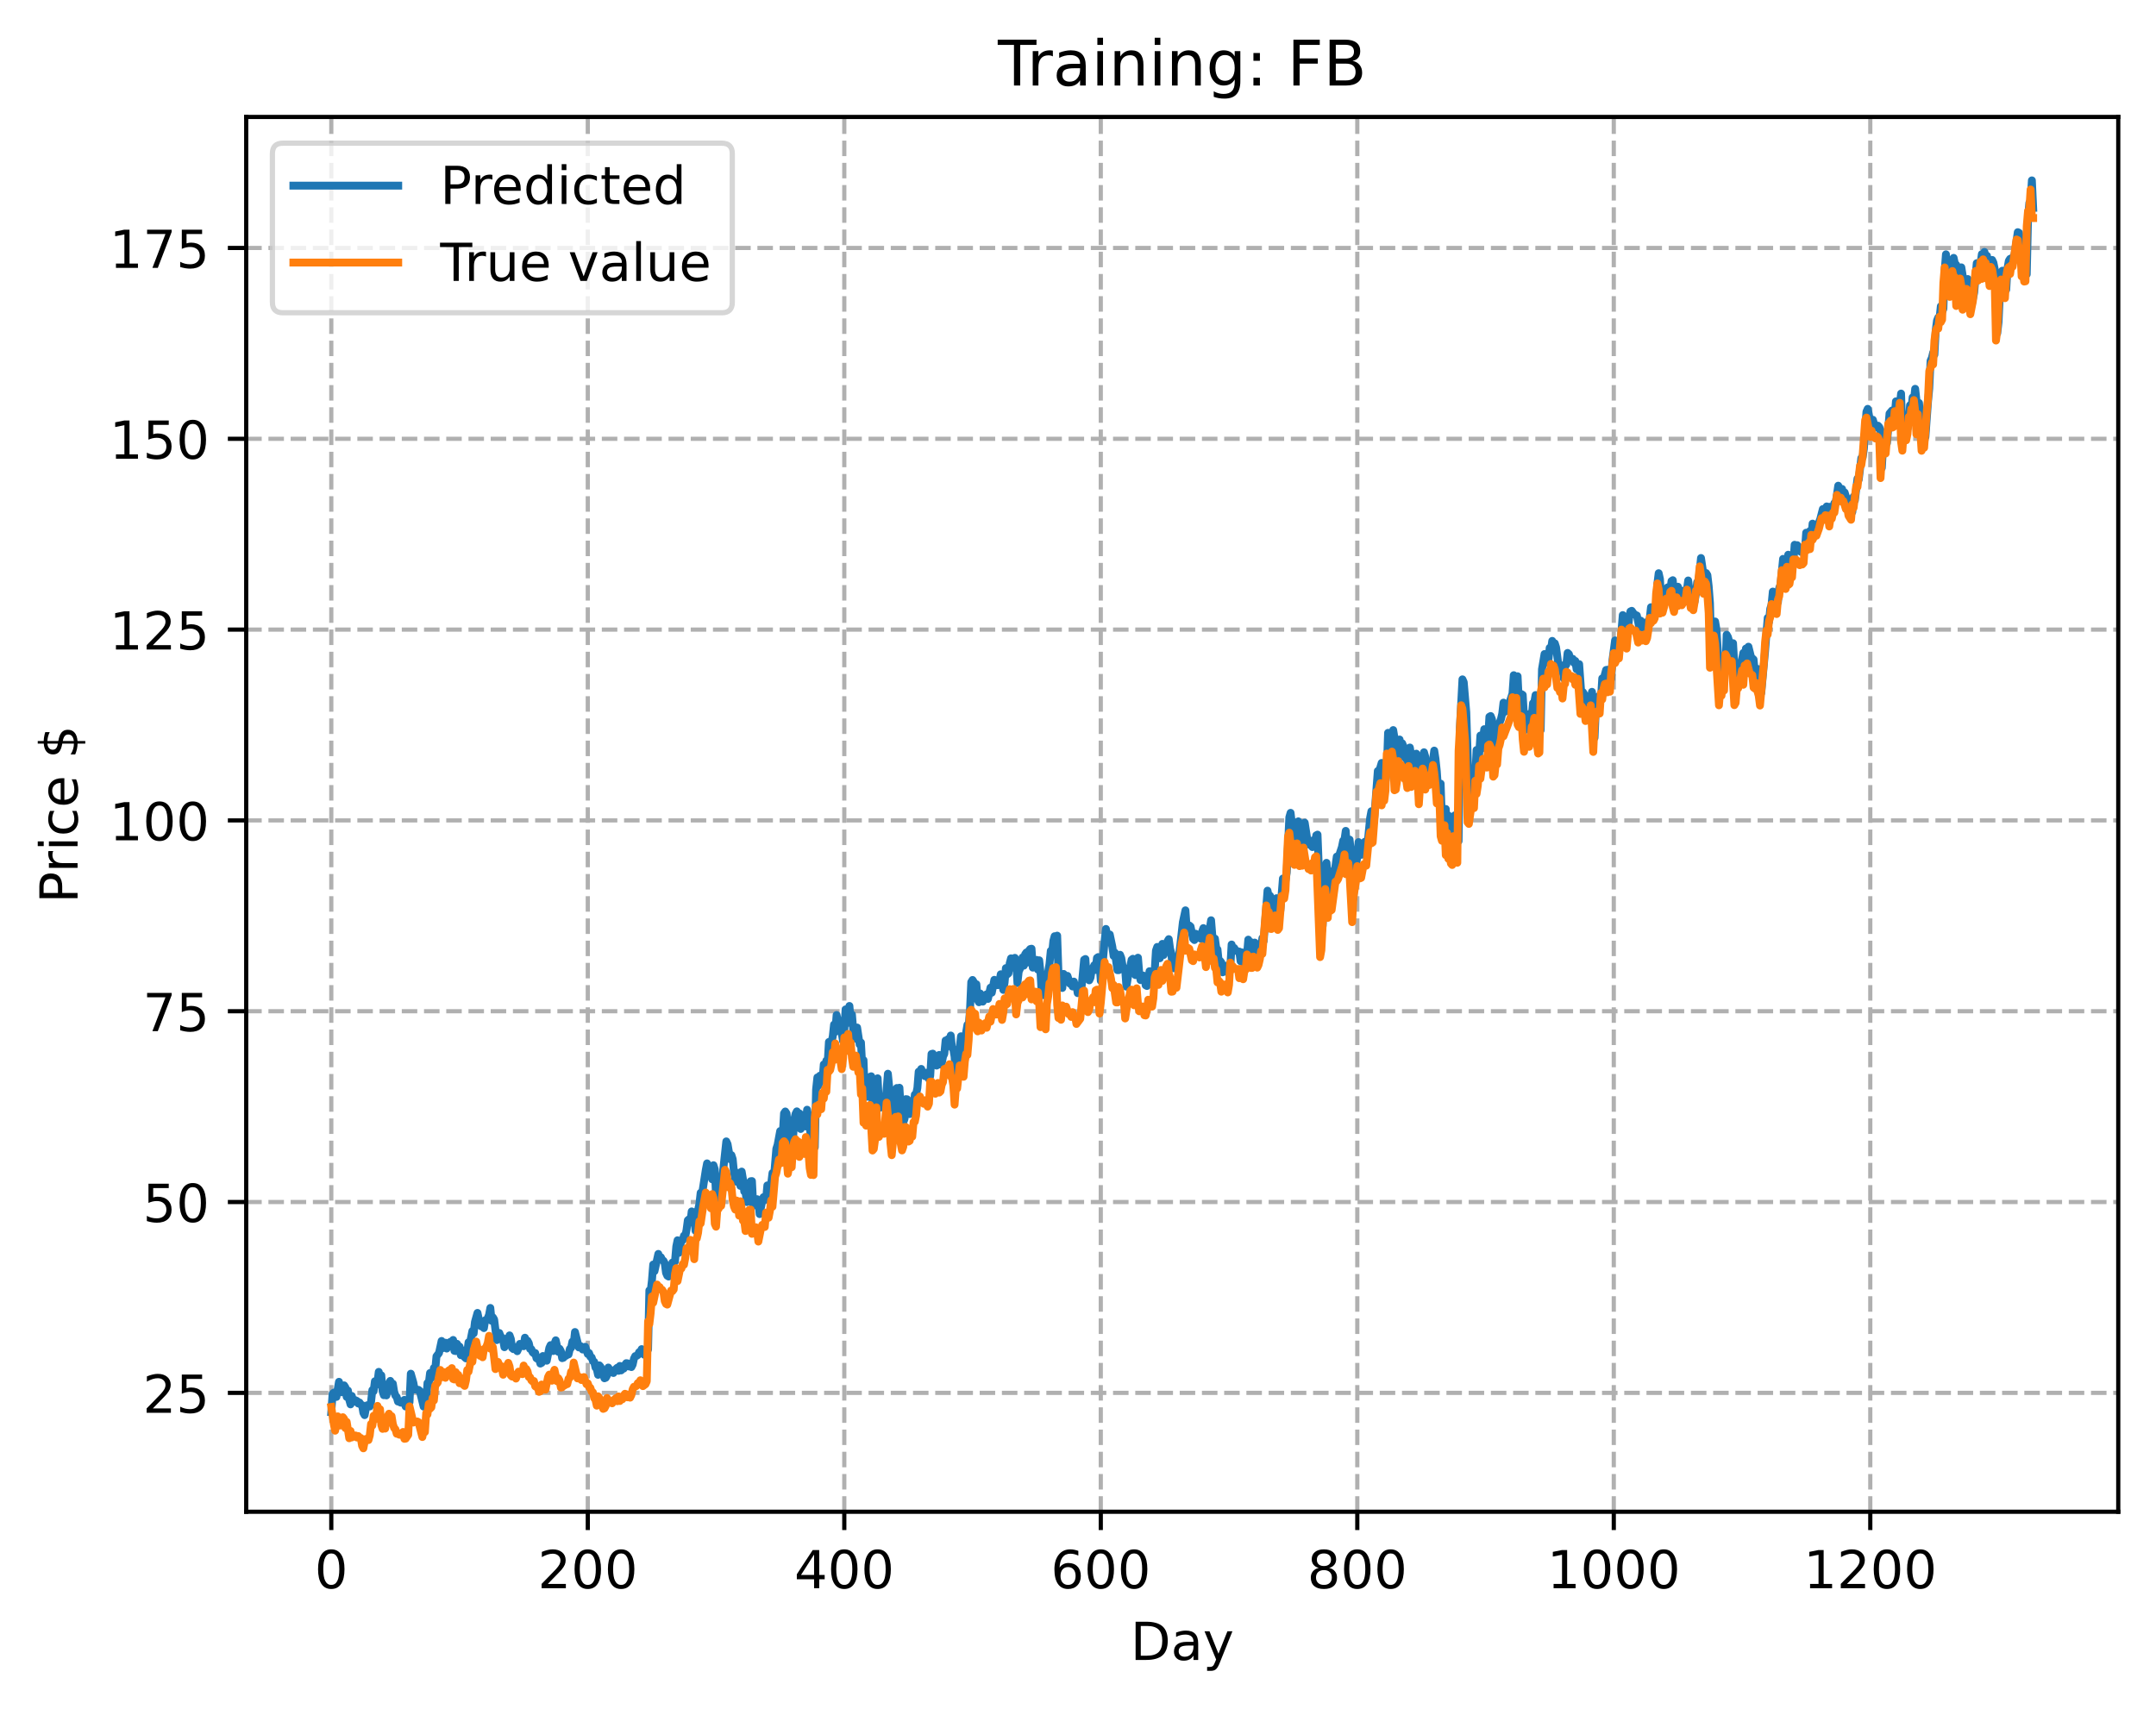 <?xml version="1.0" encoding="utf-8" standalone="no"?>
<!DOCTYPE svg PUBLIC "-//W3C//DTD SVG 1.1//EN"
  "http://www.w3.org/Graphics/SVG/1.1/DTD/svg11.dtd">
<!-- Created with matplotlib (https://matplotlib.org/) -->
<svg height="325.986pt" version="1.1" viewBox="0 0 411.286 325.986" width="411.286pt" xmlns="http://www.w3.org/2000/svg" xmlns:xlink="http://www.w3.org/1999/xlink">
 <defs>
  <style type="text/css">
*{stroke-linecap:butt;stroke-linejoin:round;}
  </style>
 </defs>
 <g id="figure_1">
  <g id="patch_1">
   <path d="M 0 325.986 
L 411.286 325.986 
L 411.286 0 
L 0 0 
z
" style="fill:#ffffff;"/>
  </g>
  <g id="axes_1">
   <g id="patch_2">
    <path d="M 46.966 288.43 
L 404.086 288.43 
L 404.086 22.318 
L 46.966 22.318 
z
" style="fill:#ffffff;"/>
   </g>
   <g id="matplotlib.axis_1">
    <g id="xtick_1">
     <g id="line2d_1">
      <path clip-path="url(#p1b202f925c)" d="M 63.198 288.43 
L 63.198 22.318 
" style="fill:none;stroke:#b0b0b0;stroke-dasharray:2.96,1.28;stroke-dashoffset:0;stroke-width:0.8;"/>
     </g>
     <g id="line2d_2">
      <defs>
       <path d="M 0 0 
L 0 3.5 
" id="m72e7fd36b9" style="stroke:#000000;stroke-width:0.8;"/>
      </defs>
      <g>
       <use style="stroke:#000000;stroke-width:0.8;" x="63.198" xlink:href="#m72e7fd36b9" y="288.43"/>
      </g>
     </g>
     <g id="text_1">
      <!-- 0 -->
      <defs>
       <path d="M 31.781 66.406 
Q 24.172 66.406 20.328 58.906 
Q 16.5 51.422 16.5 36.375 
Q 16.5 21.391 20.328 13.891 
Q 24.172 6.391 31.781 6.391 
Q 39.453 6.391 43.281 13.891 
Q 47.125 21.391 47.125 36.375 
Q 47.125 51.422 43.281 58.906 
Q 39.453 66.406 31.781 66.406 
z
M 31.781 74.219 
Q 44.047 74.219 50.516 64.516 
Q 56.984 54.828 56.984 36.375 
Q 56.984 17.969 50.516 8.266 
Q 44.047 -1.422 31.781 -1.422 
Q 19.531 -1.422 13.062 8.266 
Q 6.594 17.969 6.594 36.375 
Q 6.594 54.828 13.062 64.516 
Q 19.531 74.219 31.781 74.219 
z
" id="DejaVuSans-48"/>
      </defs>
      <g transform="translate(60.017 303.029)scale(0.1 -0.1)">
       <use xlink:href="#DejaVuSans-48"/>
      </g>
     </g>
    </g>
    <g id="xtick_2">
     <g id="line2d_3">
      <path clip-path="url(#p1b202f925c)" d="M 112.129 288.43 
L 112.129 22.318 
" style="fill:none;stroke:#b0b0b0;stroke-dasharray:2.96,1.28;stroke-dashoffset:0;stroke-width:0.8;"/>
     </g>
     <g id="line2d_4">
      <g>
       <use style="stroke:#000000;stroke-width:0.8;" x="112.129" xlink:href="#m72e7fd36b9" y="288.43"/>
      </g>
     </g>
     <g id="text_2">
      <!-- 200 -->
      <defs>
       <path d="M 19.188 8.297 
L 53.609 8.297 
L 53.609 0 
L 7.328 0 
L 7.328 8.297 
Q 12.938 14.109 22.625 23.891 
Q 32.328 33.688 34.812 36.531 
Q 39.547 41.844 41.422 45.531 
Q 43.312 49.219 43.312 52.781 
Q 43.312 58.594 39.234 62.25 
Q 35.156 65.922 28.609 65.922 
Q 23.969 65.922 18.812 64.312 
Q 13.672 62.703 7.812 59.422 
L 7.812 69.391 
Q 13.766 71.781 18.938 73 
Q 24.125 74.219 28.422 74.219 
Q 39.75 74.219 46.484 68.547 
Q 53.219 62.891 53.219 53.422 
Q 53.219 48.922 51.531 44.891 
Q 49.859 40.875 45.406 35.406 
Q 44.188 33.984 37.641 27.219 
Q 31.109 20.453 19.188 8.297 
z
" id="DejaVuSans-50"/>
      </defs>
      <g transform="translate(102.585 303.029)scale(0.1 -0.1)">
       <use xlink:href="#DejaVuSans-50"/>
       <use x="63.623" xlink:href="#DejaVuSans-48"/>
       <use x="127.246" xlink:href="#DejaVuSans-48"/>
      </g>
     </g>
    </g>
    <g id="xtick_3">
     <g id="line2d_5">
      <path clip-path="url(#p1b202f925c)" d="M 161.06 288.43 
L 161.06 22.318 
" style="fill:none;stroke:#b0b0b0;stroke-dasharray:2.96,1.28;stroke-dashoffset:0;stroke-width:0.8;"/>
     </g>
     <g id="line2d_6">
      <g>
       <use style="stroke:#000000;stroke-width:0.8;" x="161.06" xlink:href="#m72e7fd36b9" y="288.43"/>
      </g>
     </g>
     <g id="text_3">
      <!-- 400 -->
      <defs>
       <path d="M 37.797 64.312 
L 12.891 25.391 
L 37.797 25.391 
z
M 35.203 72.906 
L 47.609 72.906 
L 47.609 25.391 
L 58.016 25.391 
L 58.016 17.188 
L 47.609 17.188 
L 47.609 0 
L 37.797 0 
L 37.797 17.188 
L 4.891 17.188 
L 4.891 26.703 
z
" id="DejaVuSans-52"/>
      </defs>
      <g transform="translate(151.516 303.029)scale(0.1 -0.1)">
       <use xlink:href="#DejaVuSans-52"/>
       <use x="63.623" xlink:href="#DejaVuSans-48"/>
       <use x="127.246" xlink:href="#DejaVuSans-48"/>
      </g>
     </g>
    </g>
    <g id="xtick_4">
     <g id="line2d_7">
      <path clip-path="url(#p1b202f925c)" d="M 209.99 288.43 
L 209.99 22.318 
" style="fill:none;stroke:#b0b0b0;stroke-dasharray:2.96,1.28;stroke-dashoffset:0;stroke-width:0.8;"/>
     </g>
     <g id="line2d_8">
      <g>
       <use style="stroke:#000000;stroke-width:0.8;" x="209.99" xlink:href="#m72e7fd36b9" y="288.43"/>
      </g>
     </g>
     <g id="text_4">
      <!-- 600 -->
      <defs>
       <path d="M 33.016 40.375 
Q 26.375 40.375 22.484 35.828 
Q 18.609 31.297 18.609 23.391 
Q 18.609 15.531 22.484 10.953 
Q 26.375 6.391 33.016 6.391 
Q 39.656 6.391 43.531 10.953 
Q 47.406 15.531 47.406 23.391 
Q 47.406 31.297 43.531 35.828 
Q 39.656 40.375 33.016 40.375 
z
M 52.594 71.297 
L 52.594 62.312 
Q 48.875 64.062 45.094 64.984 
Q 41.312 65.922 37.594 65.922 
Q 27.828 65.922 22.672 59.328 
Q 17.531 52.734 16.797 39.406 
Q 19.672 43.656 24.016 45.922 
Q 28.375 48.188 33.594 48.188 
Q 44.578 48.188 50.953 41.516 
Q 57.328 34.859 57.328 23.391 
Q 57.328 12.156 50.688 5.359 
Q 44.047 -1.422 33.016 -1.422 
Q 20.359 -1.422 13.672 8.266 
Q 6.984 17.969 6.984 36.375 
Q 6.984 53.656 15.188 63.938 
Q 23.391 74.219 37.203 74.219 
Q 40.922 74.219 44.703 73.484 
Q 48.484 72.75 52.594 71.297 
z
" id="DejaVuSans-54"/>
      </defs>
      <g transform="translate(200.446 303.029)scale(0.1 -0.1)">
       <use xlink:href="#DejaVuSans-54"/>
       <use x="63.623" xlink:href="#DejaVuSans-48"/>
       <use x="127.246" xlink:href="#DejaVuSans-48"/>
      </g>
     </g>
    </g>
    <g id="xtick_5">
     <g id="line2d_9">
      <path clip-path="url(#p1b202f925c)" d="M 258.921 288.43 
L 258.921 22.318 
" style="fill:none;stroke:#b0b0b0;stroke-dasharray:2.96,1.28;stroke-dashoffset:0;stroke-width:0.8;"/>
     </g>
     <g id="line2d_10">
      <g>
       <use style="stroke:#000000;stroke-width:0.8;" x="258.921" xlink:href="#m72e7fd36b9" y="288.43"/>
      </g>
     </g>
     <g id="text_5">
      <!-- 800 -->
      <defs>
       <path d="M 31.781 34.625 
Q 24.75 34.625 20.719 30.859 
Q 16.703 27.094 16.703 20.516 
Q 16.703 13.922 20.719 10.156 
Q 24.75 6.391 31.781 6.391 
Q 38.812 6.391 42.859 10.172 
Q 46.922 13.969 46.922 20.516 
Q 46.922 27.094 42.891 30.859 
Q 38.875 34.625 31.781 34.625 
z
M 21.922 38.812 
Q 15.578 40.375 12.031 44.719 
Q 8.5 49.078 8.5 55.328 
Q 8.5 64.062 14.719 69.141 
Q 20.953 74.219 31.781 74.219 
Q 42.672 74.219 48.875 69.141 
Q 55.078 64.062 55.078 55.328 
Q 55.078 49.078 51.531 44.719 
Q 48 40.375 41.703 38.812 
Q 48.828 37.156 52.797 32.312 
Q 56.781 27.484 56.781 20.516 
Q 56.781 9.906 50.312 4.234 
Q 43.844 -1.422 31.781 -1.422 
Q 19.734 -1.422 13.25 4.234 
Q 6.781 9.906 6.781 20.516 
Q 6.781 27.484 10.781 32.312 
Q 14.797 37.156 21.922 38.812 
z
M 18.312 54.391 
Q 18.312 48.734 21.844 45.562 
Q 25.391 42.391 31.781 42.391 
Q 38.141 42.391 41.719 45.562 
Q 45.312 48.734 45.312 54.391 
Q 45.312 60.062 41.719 63.234 
Q 38.141 66.406 31.781 66.406 
Q 25.391 66.406 21.844 63.234 
Q 18.312 60.062 18.312 54.391 
z
" id="DejaVuSans-56"/>
      </defs>
      <g transform="translate(249.377 303.029)scale(0.1 -0.1)">
       <use xlink:href="#DejaVuSans-56"/>
       <use x="63.623" xlink:href="#DejaVuSans-48"/>
       <use x="127.246" xlink:href="#DejaVuSans-48"/>
      </g>
     </g>
    </g>
    <g id="xtick_6">
     <g id="line2d_11">
      <path clip-path="url(#p1b202f925c)" d="M 307.851 288.43 
L 307.851 22.318 
" style="fill:none;stroke:#b0b0b0;stroke-dasharray:2.96,1.28;stroke-dashoffset:0;stroke-width:0.8;"/>
     </g>
     <g id="line2d_12">
      <g>
       <use style="stroke:#000000;stroke-width:0.8;" x="307.851" xlink:href="#m72e7fd36b9" y="288.43"/>
      </g>
     </g>
     <g id="text_6">
      <!-- 1000 -->
      <defs>
       <path d="M 12.406 8.297 
L 28.516 8.297 
L 28.516 63.922 
L 10.984 60.406 
L 10.984 69.391 
L 28.422 72.906 
L 38.281 72.906 
L 38.281 8.297 
L 54.391 8.297 
L 54.391 0 
L 12.406 0 
z
" id="DejaVuSans-49"/>
      </defs>
      <g transform="translate(295.126 303.029)scale(0.1 -0.1)">
       <use xlink:href="#DejaVuSans-49"/>
       <use x="63.623" xlink:href="#DejaVuSans-48"/>
       <use x="127.246" xlink:href="#DejaVuSans-48"/>
       <use x="190.869" xlink:href="#DejaVuSans-48"/>
      </g>
     </g>
    </g>
    <g id="xtick_7">
     <g id="line2d_13">
      <path clip-path="url(#p1b202f925c)" d="M 356.782 288.43 
L 356.782 22.318 
" style="fill:none;stroke:#b0b0b0;stroke-dasharray:2.96,1.28;stroke-dashoffset:0;stroke-width:0.8;"/>
     </g>
     <g id="line2d_14">
      <g>
       <use style="stroke:#000000;stroke-width:0.8;" x="356.782" xlink:href="#m72e7fd36b9" y="288.43"/>
      </g>
     </g>
     <g id="text_7">
      <!-- 1200 -->
      <g transform="translate(344.057 303.029)scale(0.1 -0.1)">
       <use xlink:href="#DejaVuSans-49"/>
       <use x="63.623" xlink:href="#DejaVuSans-50"/>
       <use x="127.246" xlink:href="#DejaVuSans-48"/>
       <use x="190.869" xlink:href="#DejaVuSans-48"/>
      </g>
     </g>
    </g>
    <g id="text_8">
     <!-- Day -->
     <defs>
      <path d="M 19.672 64.797 
L 19.672 8.109 
L 31.594 8.109 
Q 46.688 8.109 53.688 14.938 
Q 60.688 21.781 60.688 36.531 
Q 60.688 51.172 53.688 57.984 
Q 46.688 64.797 31.594 64.797 
z
M 9.812 72.906 
L 30.078 72.906 
Q 51.266 72.906 61.172 64.094 
Q 71.094 55.281 71.094 36.531 
Q 71.094 17.672 61.125 8.828 
Q 51.172 0 30.078 0 
L 9.812 0 
z
" id="DejaVuSans-68"/>
      <path d="M 34.281 27.484 
Q 23.391 27.484 19.188 25 
Q 14.984 22.516 14.984 16.5 
Q 14.984 11.719 18.141 8.906 
Q 21.297 6.109 26.703 6.109 
Q 34.188 6.109 38.703 11.406 
Q 43.219 16.703 43.219 25.484 
L 43.219 27.484 
z
M 52.203 31.203 
L 52.203 0 
L 43.219 0 
L 43.219 8.297 
Q 40.141 3.328 35.547 0.953 
Q 30.953 -1.422 24.312 -1.422 
Q 15.922 -1.422 10.953 3.297 
Q 6 8.016 6 15.922 
Q 6 25.141 12.172 29.828 
Q 18.359 34.516 30.609 34.516 
L 43.219 34.516 
L 43.219 35.406 
Q 43.219 41.609 39.141 45 
Q 35.062 48.391 27.688 48.391 
Q 23 48.391 18.547 47.266 
Q 14.109 46.141 10.016 43.891 
L 10.016 52.203 
Q 14.938 54.109 19.578 55.047 
Q 24.219 56 28.609 56 
Q 40.484 56 46.344 49.844 
Q 52.203 43.703 52.203 31.203 
z
" id="DejaVuSans-97"/>
      <path d="M 32.172 -5.078 
Q 28.375 -14.844 24.75 -17.812 
Q 21.141 -20.797 15.094 -20.797 
L 7.906 -20.797 
L 7.906 -13.281 
L 13.188 -13.281 
Q 16.891 -13.281 18.938 -11.516 
Q 21 -9.766 23.484 -3.219 
L 25.094 0.875 
L 2.984 54.688 
L 12.5 54.688 
L 29.594 11.922 
L 46.688 54.688 
L 56.203 54.688 
z
" id="DejaVuSans-121"/>
     </defs>
     <g transform="translate(215.652 316.707)scale(0.1 -0.1)">
      <use xlink:href="#DejaVuSans-68"/>
      <use x="77.002" xlink:href="#DejaVuSans-97"/>
      <use x="138.281" xlink:href="#DejaVuSans-121"/>
     </g>
    </g>
   </g>
   <g id="matplotlib.axis_2">
    <g id="ytick_1">
     <g id="line2d_15">
      <path clip-path="url(#p1b202f925c)" d="M 46.966 265.747 
L 404.086 265.747 
" style="fill:none;stroke:#b0b0b0;stroke-dasharray:2.96,1.28;stroke-dashoffset:0;stroke-width:0.8;"/>
     </g>
     <g id="line2d_16">
      <defs>
       <path d="M 0 0 
L -3.5 0 
" id="m914131eda5" style="stroke:#000000;stroke-width:0.8;"/>
      </defs>
      <g>
       <use style="stroke:#000000;stroke-width:0.8;" x="46.966" xlink:href="#m914131eda5" y="265.747"/>
      </g>
     </g>
     <g id="text_9">
      <!-- 25 -->
      <defs>
       <path d="M 10.797 72.906 
L 49.516 72.906 
L 49.516 64.594 
L 19.828 64.594 
L 19.828 46.734 
Q 21.969 47.469 24.109 47.828 
Q 26.266 48.188 28.422 48.188 
Q 40.625 48.188 47.75 41.5 
Q 54.891 34.812 54.891 23.391 
Q 54.891 11.625 47.562 5.094 
Q 40.234 -1.422 26.906 -1.422 
Q 22.312 -1.422 17.547 -0.641 
Q 12.797 0.141 7.719 1.703 
L 7.719 11.625 
Q 12.109 9.234 16.797 8.062 
Q 21.484 6.891 26.703 6.891 
Q 35.156 6.891 40.078 11.328 
Q 45.016 15.766 45.016 23.391 
Q 45.016 31 40.078 35.438 
Q 35.156 39.891 26.703 39.891 
Q 22.75 39.891 18.812 39.016 
Q 14.891 38.141 10.797 36.281 
z
" id="DejaVuSans-53"/>
      </defs>
      <g transform="translate(27.241 269.547)scale(0.1 -0.1)">
       <use xlink:href="#DejaVuSans-50"/>
       <use x="63.623" xlink:href="#DejaVuSans-53"/>
      </g>
     </g>
    </g>
    <g id="ytick_2">
     <g id="line2d_17">
      <path clip-path="url(#p1b202f925c)" d="M 46.966 229.341 
L 404.086 229.341 
" style="fill:none;stroke:#b0b0b0;stroke-dasharray:2.96,1.28;stroke-dashoffset:0;stroke-width:0.8;"/>
     </g>
     <g id="line2d_18">
      <g>
       <use style="stroke:#000000;stroke-width:0.8;" x="46.966" xlink:href="#m914131eda5" y="229.341"/>
      </g>
     </g>
     <g id="text_10">
      <!-- 50 -->
      <g transform="translate(27.241 233.141)scale(0.1 -0.1)">
       <use xlink:href="#DejaVuSans-53"/>
       <use x="63.623" xlink:href="#DejaVuSans-48"/>
      </g>
     </g>
    </g>
    <g id="ytick_3">
     <g id="line2d_19">
      <path clip-path="url(#p1b202f925c)" d="M 46.966 192.936 
L 404.086 192.936 
" style="fill:none;stroke:#b0b0b0;stroke-dasharray:2.96,1.28;stroke-dashoffset:0;stroke-width:0.8;"/>
     </g>
     <g id="line2d_20">
      <g>
       <use style="stroke:#000000;stroke-width:0.8;" x="46.966" xlink:href="#m914131eda5" y="192.936"/>
      </g>
     </g>
     <g id="text_11">
      <!-- 75 -->
      <defs>
       <path d="M 8.203 72.906 
L 55.078 72.906 
L 55.078 68.703 
L 28.609 0 
L 18.312 0 
L 43.219 64.594 
L 8.203 64.594 
z
" id="DejaVuSans-55"/>
      </defs>
      <g transform="translate(27.241 196.735)scale(0.1 -0.1)">
       <use xlink:href="#DejaVuSans-55"/>
       <use x="63.623" xlink:href="#DejaVuSans-53"/>
      </g>
     </g>
    </g>
    <g id="ytick_4">
     <g id="line2d_21">
      <path clip-path="url(#p1b202f925c)" d="M 46.966 156.53 
L 404.086 156.53 
" style="fill:none;stroke:#b0b0b0;stroke-dasharray:2.96,1.28;stroke-dashoffset:0;stroke-width:0.8;"/>
     </g>
     <g id="line2d_22">
      <g>
       <use style="stroke:#000000;stroke-width:0.8;" x="46.966" xlink:href="#m914131eda5" y="156.53"/>
      </g>
     </g>
     <g id="text_12">
      <!-- 100 -->
      <g transform="translate(20.878 160.329)scale(0.1 -0.1)">
       <use xlink:href="#DejaVuSans-49"/>
       <use x="63.623" xlink:href="#DejaVuSans-48"/>
       <use x="127.246" xlink:href="#DejaVuSans-48"/>
      </g>
     </g>
    </g>
    <g id="ytick_5">
     <g id="line2d_23">
      <path clip-path="url(#p1b202f925c)" d="M 46.966 120.124 
L 404.086 120.124 
" style="fill:none;stroke:#b0b0b0;stroke-dasharray:2.96,1.28;stroke-dashoffset:0;stroke-width:0.8;"/>
     </g>
     <g id="line2d_24">
      <g>
       <use style="stroke:#000000;stroke-width:0.8;" x="46.966" xlink:href="#m914131eda5" y="120.124"/>
      </g>
     </g>
     <g id="text_13">
      <!-- 125 -->
      <g transform="translate(20.878 123.923)scale(0.1 -0.1)">
       <use xlink:href="#DejaVuSans-49"/>
       <use x="63.623" xlink:href="#DejaVuSans-50"/>
       <use x="127.246" xlink:href="#DejaVuSans-53"/>
      </g>
     </g>
    </g>
    <g id="ytick_6">
     <g id="line2d_25">
      <path clip-path="url(#p1b202f925c)" d="M 46.966 83.718 
L 404.086 83.718 
" style="fill:none;stroke:#b0b0b0;stroke-dasharray:2.96,1.28;stroke-dashoffset:0;stroke-width:0.8;"/>
     </g>
     <g id="line2d_26">
      <g>
       <use style="stroke:#000000;stroke-width:0.8;" x="46.966" xlink:href="#m914131eda5" y="83.718"/>
      </g>
     </g>
     <g id="text_14">
      <!-- 150 -->
      <g transform="translate(20.878 87.517)scale(0.1 -0.1)">
       <use xlink:href="#DejaVuSans-49"/>
       <use x="63.623" xlink:href="#DejaVuSans-53"/>
       <use x="127.246" xlink:href="#DejaVuSans-48"/>
      </g>
     </g>
    </g>
    <g id="ytick_7">
     <g id="line2d_27">
      <path clip-path="url(#p1b202f925c)" d="M 46.966 47.312 
L 404.086 47.312 
" style="fill:none;stroke:#b0b0b0;stroke-dasharray:2.96,1.28;stroke-dashoffset:0;stroke-width:0.8;"/>
     </g>
     <g id="line2d_28">
      <g>
       <use style="stroke:#000000;stroke-width:0.8;" x="46.966" xlink:href="#m914131eda5" y="47.312"/>
      </g>
     </g>
     <g id="text_15">
      <!-- 175 -->
      <g transform="translate(20.878 51.112)scale(0.1 -0.1)">
       <use xlink:href="#DejaVuSans-49"/>
       <use x="63.623" xlink:href="#DejaVuSans-55"/>
       <use x="127.246" xlink:href="#DejaVuSans-53"/>
      </g>
     </g>
    </g>
    <g id="text_16">
     <!-- Price $ -->
     <defs>
      <path d="M 19.672 64.797 
L 19.672 37.406 
L 32.078 37.406 
Q 38.969 37.406 42.719 40.969 
Q 46.484 44.531 46.484 51.125 
Q 46.484 57.672 42.719 61.234 
Q 38.969 64.797 32.078 64.797 
z
M 9.812 72.906 
L 32.078 72.906 
Q 44.344 72.906 50.609 67.359 
Q 56.891 61.812 56.891 51.125 
Q 56.891 40.328 50.609 34.812 
Q 44.344 29.297 32.078 29.297 
L 19.672 29.297 
L 19.672 0 
L 9.812 0 
z
" id="DejaVuSans-80"/>
      <path d="M 41.109 46.297 
Q 39.594 47.172 37.812 47.578 
Q 36.031 48 33.891 48 
Q 26.266 48 22.188 43.047 
Q 18.109 38.094 18.109 28.812 
L 18.109 0 
L 9.078 0 
L 9.078 54.688 
L 18.109 54.688 
L 18.109 46.188 
Q 20.953 51.172 25.484 53.578 
Q 30.031 56 36.531 56 
Q 37.453 56 38.578 55.875 
Q 39.703 55.766 41.062 55.516 
z
" id="DejaVuSans-114"/>
      <path d="M 9.422 54.688 
L 18.406 54.688 
L 18.406 0 
L 9.422 0 
z
M 9.422 75.984 
L 18.406 75.984 
L 18.406 64.594 
L 9.422 64.594 
z
" id="DejaVuSans-105"/>
      <path d="M 48.781 52.594 
L 48.781 44.188 
Q 44.969 46.297 41.141 47.344 
Q 37.312 48.391 33.406 48.391 
Q 24.656 48.391 19.812 42.844 
Q 14.984 37.312 14.984 27.297 
Q 14.984 17.281 19.812 11.734 
Q 24.656 6.203 33.406 6.203 
Q 37.312 6.203 41.141 7.25 
Q 44.969 8.297 48.781 10.406 
L 48.781 2.094 
Q 45.016 0.344 40.984 -0.531 
Q 36.969 -1.422 32.422 -1.422 
Q 20.062 -1.422 12.781 6.344 
Q 5.516 14.109 5.516 27.297 
Q 5.516 40.672 12.859 48.328 
Q 20.219 56 33.016 56 
Q 37.156 56 41.109 55.141 
Q 45.062 54.297 48.781 52.594 
z
" id="DejaVuSans-99"/>
      <path d="M 56.203 29.594 
L 56.203 25.203 
L 14.891 25.203 
Q 15.484 15.922 20.484 11.062 
Q 25.484 6.203 34.422 6.203 
Q 39.594 6.203 44.453 7.469 
Q 49.312 8.734 54.109 11.281 
L 54.109 2.781 
Q 49.266 0.734 44.188 -0.344 
Q 39.109 -1.422 33.891 -1.422 
Q 20.797 -1.422 13.156 6.188 
Q 5.516 13.812 5.516 26.812 
Q 5.516 40.234 12.766 48.109 
Q 20.016 56 32.328 56 
Q 43.359 56 49.781 48.891 
Q 56.203 41.797 56.203 29.594 
z
M 47.219 32.234 
Q 47.125 39.594 43.094 43.984 
Q 39.062 48.391 32.422 48.391 
Q 24.906 48.391 20.391 44.141 
Q 15.875 39.891 15.188 32.172 
z
" id="DejaVuSans-101"/>
      <path id="DejaVuSans-32"/>
      <path d="M 33.797 -14.703 
L 28.906 -14.703 
L 28.859 0 
Q 23.734 0.094 18.609 1.188 
Q 13.484 2.297 8.297 4.5 
L 8.297 13.281 
Q 13.281 10.156 18.375 8.562 
Q 23.484 6.984 28.906 6.938 
L 28.906 29.203 
Q 18.109 30.953 13.203 35.156 
Q 8.297 39.359 8.297 46.688 
Q 8.297 54.641 13.625 59.219 
Q 18.953 63.812 28.906 64.5 
L 28.906 75.984 
L 33.797 75.984 
L 33.797 64.656 
Q 38.328 64.453 42.578 63.688 
Q 46.828 62.938 50.875 61.625 
L 50.875 53.078 
Q 46.828 55.125 42.547 56.25 
Q 38.281 57.375 33.797 57.562 
L 33.797 36.719 
Q 44.875 35.016 50.094 30.609 
Q 55.328 26.219 55.328 18.609 
Q 55.328 10.359 49.781 5.594 
Q 44.234 0.828 33.797 0.094 
z
M 28.906 37.594 
L 28.906 57.625 
Q 23.25 56.984 20.266 54.391 
Q 17.281 51.812 17.281 47.516 
Q 17.281 43.312 20.031 40.969 
Q 22.797 38.625 28.906 37.594 
z
M 33.797 28.219 
L 33.797 7.078 
Q 39.984 7.906 43.141 10.594 
Q 46.297 13.281 46.297 17.672 
Q 46.297 21.969 43.281 24.5 
Q 40.281 27.047 33.797 28.219 
z
" id="DejaVuSans-36"/>
     </defs>
     <g transform="translate(14.798 172.342)rotate(-90)scale(0.1 -0.1)">
      <use xlink:href="#DejaVuSans-80"/>
      <use x="58.553" xlink:href="#DejaVuSans-114"/>
      <use x="99.666" xlink:href="#DejaVuSans-105"/>
      <use x="127.449" xlink:href="#DejaVuSans-99"/>
      <use x="182.43" xlink:href="#DejaVuSans-101"/>
      <use x="243.953" xlink:href="#DejaVuSans-32"/>
      <use x="275.74" xlink:href="#DejaVuSans-36"/>
     </g>
    </g>
   </g>
   <g id="line2d_29">
    <path clip-path="url(#p1b202f925c)" d="M 63.198 269.431 
L 63.443 265.942 
L 63.688 265.695 
L 63.932 265.769 
L 64.177 266.524 
L 64.666 263.636 
L 64.911 265.507 
L 65.156 265.64 
L 65.4 265.362 
L 65.645 264.318 
L 65.89 264.709 
L 66.134 266.521 
L 66.379 265.309 
L 66.623 267.058 
L 66.868 267.949 
L 67.113 266.335 
L 67.357 267.475 
L 67.602 267.075 
L 68.091 267.293 
L 68.336 267.775 
L 68.581 267.588 
L 68.825 268.011 
L 69.07 268.076 
L 69.315 269.565 
L 69.559 269.999 
L 69.804 268.715 
L 70.049 268.118 
L 70.293 268.08 
L 70.538 268.35 
L 70.783 267.465 
L 71.027 265.224 
L 71.272 265.44 
L 71.517 263.533 
L 71.761 264.23 
L 72.006 263.763 
L 72.251 261.742 
L 72.495 262.768 
L 72.74 262.403 
L 72.984 265.449 
L 73.229 266.2 
L 73.474 265.749 
L 73.718 266.239 
L 73.963 264.335 
L 74.452 263.467 
L 74.697 264.146 
L 74.942 263.998 
L 75.186 265.518 
L 75.431 266.27 
L 75.676 266.534 
L 75.92 267.408 
L 76.165 267.251 
L 76.41 267.603 
L 76.899 267.684 
L 77.144 267.089 
L 77.388 268.357 
L 77.633 268.286 
L 78.122 267.524 
L 78.367 262.09 
L 78.856 263.816 
L 79.101 265.112 
L 79.345 265.016 
L 79.59 265.173 
L 79.835 265.174 
L 80.079 265.379 
L 80.813 268.375 
L 81.058 267.134 
L 81.303 267.421 
L 81.547 263.867 
L 81.792 263.956 
L 82.037 261.957 
L 82.281 262.902 
L 82.526 262.668 
L 82.771 260.995 
L 83.015 261.478 
L 83.26 258.781 
L 83.749 258.136 
L 84.239 255.846 
L 84.483 257.213 
L 84.972 256.18 
L 85.217 257.297 
L 85.706 256.148 
L 85.951 255.998 
L 86.196 256.576 
L 86.44 255.655 
L 86.685 257.734 
L 86.93 257.778 
L 87.174 256.387 
L 87.419 256.836 
L 87.664 256.912 
L 87.908 258.559 
L 88.153 257.595 
L 88.642 258.953 
L 88.887 259.172 
L 89.132 258.126 
L 89.376 256.096 
L 89.621 256.395 
L 90.11 253.946 
L 90.355 254.42 
L 90.599 252.224 
L 91.089 250.494 
L 91.578 252.862 
L 91.823 253.072 
L 92.067 252.626 
L 92.312 253.392 
L 92.557 251.901 
L 92.801 251.821 
L 93.046 251.491 
L 93.291 250.872 
L 93.535 249.546 
L 93.78 252.006 
L 94.025 251.344 
L 94.269 251.755 
L 94.759 255.689 
L 95.248 254.32 
L 95.493 254.972 
L 95.737 255.193 
L 95.982 255.678 
L 96.227 257.04 
L 96.716 255.349 
L 96.96 255.636 
L 97.205 254.782 
L 97.45 255.47 
L 97.694 257.196 
L 97.939 257.405 
L 98.428 257.036 
L 98.673 257.802 
L 98.918 257.247 
L 99.162 256.407 
L 99.407 256.458 
L 99.652 256.753 
L 99.896 256.853 
L 100.141 255.225 
L 100.386 256.081 
L 100.63 255.805 
L 100.875 256.259 
L 101.12 257.368 
L 101.364 257.423 
L 101.609 258.013 
L 101.854 258.229 
L 102.098 258.141 
L 102.343 259.145 
L 102.587 259.289 
L 102.832 259.292 
L 103.077 260.163 
L 103.321 260.031 
L 103.566 258.718 
L 103.811 259.413 
L 104.3 259.619 
L 104.789 257.171 
L 105.034 256.641 
L 105.523 257.774 
L 105.768 256.377 
L 106.013 255.72 
L 106.502 257.919 
L 106.747 257.339 
L 106.991 257.777 
L 107.236 259.129 
L 107.481 259.05 
L 107.725 258.697 
L 107.97 258.672 
L 108.215 258.47 
L 108.459 258.416 
L 108.704 257.369 
L 108.948 257.148 
L 109.193 255.967 
L 109.438 256.427 
L 109.682 254.138 
L 110.416 257.083 
L 110.661 256.776 
L 110.906 256.927 
L 111.15 257.481 
L 111.395 257.302 
L 111.64 256.956 
L 112.129 258.34 
L 112.374 258.155 
L 112.618 258.861 
L 112.863 258.985 
L 113.108 259.707 
L 113.352 259.83 
L 113.597 260.909 
L 113.842 261.185 
L 114.086 262.308 
L 114.331 260.499 
L 114.575 260.781 
L 115.309 262.969 
L 115.554 262.866 
L 115.799 262.419 
L 116.043 260.916 
L 116.533 261.73 
L 117.022 261.96 
L 117.267 261.395 
L 117.756 260.957 
L 118.001 261.547 
L 118.245 260.611 
L 118.49 261.465 
L 118.735 260.988 
L 118.979 261.127 
L 119.224 260.402 
L 119.469 260.084 
L 119.713 260.115 
L 119.958 260.714 
L 120.203 260.583 
L 120.447 260.832 
L 120.692 260.347 
L 120.936 259.217 
L 121.181 258.732 
L 121.426 258.699 
L 121.67 258.537 
L 121.915 257.989 
L 122.16 257.91 
L 122.404 257.404 
L 122.894 258.481 
L 123.628 257.479 
L 123.872 246.201 
L 124.117 246.406 
L 124.362 244.339 
L 124.606 241.265 
L 124.851 242.537 
L 125.585 239.24 
L 125.83 240.249 
L 126.074 239.87 
L 126.319 240.404 
L 126.563 240.545 
L 126.808 241.019 
L 127.053 242.847 
L 127.297 243.401 
L 127.542 243.557 
L 128.031 241.76 
L 128.276 240.886 
L 128.521 241.008 
L 128.765 240.675 
L 129.01 237.815 
L 129.255 236.633 
L 129.499 239.046 
L 129.989 236.619 
L 130.233 236.613 
L 130.478 235.76 
L 130.723 235.906 
L 130.967 234.653 
L 131.212 232.818 
L 131.457 232.61 
L 131.701 233.215 
L 131.946 231.132 
L 132.435 232.187 
L 132.68 234.834 
L 132.924 231.117 
L 133.169 230.855 
L 133.414 229.742 
L 133.658 227.574 
L 133.903 227.95 
L 134.637 223.224 
L 134.882 221.967 
L 135.126 223.459 
L 135.371 223.178 
L 135.616 223.36 
L 135.86 225.006 
L 136.105 222.315 
L 136.35 223.088 
L 136.594 228.091 
L 136.839 228.593 
L 137.084 225.166 
L 137.328 225.027 
L 137.573 224.487 
L 137.818 224.549 
L 138.551 217.769 
L 138.796 218.297 
L 139.285 221.167 
L 139.53 220.389 
L 139.775 221.159 
L 140.019 223.715 
L 140.264 224.936 
L 140.509 225.474 
L 140.753 223.768 
L 140.998 224.11 
L 141.243 226.262 
L 141.487 223.529 
L 141.732 224.987 
L 141.977 227.327 
L 142.221 227.376 
L 142.466 229.354 
L 142.711 228.792 
L 142.955 225.759 
L 143.2 225.368 
L 143.445 225.344 
L 143.689 230.045 
L 143.934 229.273 
L 144.178 229.164 
L 144.423 228.793 
L 144.668 229.533 
L 144.912 231.644 
L 145.402 229.156 
L 145.646 228.407 
L 145.891 228.39 
L 146.136 228.883 
L 146.38 226.165 
L 146.87 227.138 
L 147.114 225.826 
L 147.359 223.801 
L 147.604 225.019 
L 148.093 219.19 
L 148.338 218.43 
L 148.827 215.798 
L 149.072 216.55 
L 149.316 216.546 
L 149.561 212.427 
L 149.806 212.064 
L 150.05 212.449 
L 150.539 218.43 
L 150.784 217.092 
L 151.029 217.066 
L 151.273 217.34 
L 151.518 213.557 
L 151.763 212.518 
L 152.007 212.042 
L 152.252 213.526 
L 152.497 212.423 
L 152.741 215.401 
L 152.986 212.731 
L 153.231 212.965 
L 153.475 213.598 
L 153.72 214.926 
L 153.965 211.725 
L 154.454 214.435 
L 154.699 217.598 
L 154.943 218.897 
L 155.188 216.535 
L 155.433 218.889 
L 155.677 207.874 
L 155.922 205.567 
L 156.166 207.104 
L 156.411 205.235 
L 156.656 206.093 
L 156.9 206.174 
L 157.145 203.083 
L 157.39 204.222 
L 157.634 202.361 
L 157.879 202.969 
L 158.124 198.797 
L 158.368 199.133 
L 158.613 198.846 
L 158.858 197.754 
L 159.102 195.481 
L 159.347 196.88 
L 159.592 193.658 
L 160.081 195.855 
L 160.326 196.336 
L 160.57 197.078 
L 160.815 198.608 
L 161.06 196.587 
L 161.304 192.586 
L 161.794 195.149 
L 162.038 191.929 
L 162.283 194.736 
L 162.527 193.588 
L 162.772 196.581 
L 163.017 198.189 
L 163.261 196.707 
L 163.506 196.047 
L 163.995 199.296 
L 164.24 198.909 
L 164.485 203.474 
L 164.729 202.273 
L 164.974 208.826 
L 165.219 207.93 
L 165.463 209.249 
L 165.708 208.903 
L 165.953 205.465 
L 166.197 205.348 
L 166.687 214.082 
L 166.931 213.732 
L 167.176 211.869 
L 167.421 205.733 
L 167.665 210.464 
L 167.91 211.342 
L 168.154 210.805 
L 168.399 210.559 
L 168.644 209.618 
L 168.888 210.775 
L 169.378 204.859 
L 169.622 207.35 
L 169.867 208.086 
L 170.112 212.602 
L 170.356 214.875 
L 170.846 209.549 
L 171.09 207.583 
L 171.335 208.594 
L 171.58 207.534 
L 171.824 211.517 
L 172.069 213.229 
L 172.314 214.147 
L 172.558 213.46 
L 172.803 209.712 
L 173.048 209.74 
L 173.292 210.638 
L 173.537 212.568 
L 173.782 212.423 
L 174.026 210.697 
L 174.271 211.657 
L 174.515 208.844 
L 174.76 208.783 
L 175.005 207.559 
L 175.249 204.469 
L 175.494 204.413 
L 175.739 203.94 
L 175.983 204.713 
L 176.473 205.34 
L 176.717 204.665 
L 176.962 204.886 
L 177.207 205.873 
L 177.451 205.304 
L 177.696 201.093 
L 177.941 201.029 
L 178.185 203.183 
L 178.43 202.848 
L 178.675 203.307 
L 178.919 203.01 
L 179.164 201.274 
L 179.409 203.105 
L 179.653 202.867 
L 179.898 201.575 
L 180.142 201.057 
L 180.387 198.515 
L 180.632 198.947 
L 180.876 198.244 
L 181.121 198.678 
L 181.366 197.566 
L 181.61 199.915 
L 181.855 200.137 
L 182.1 201.599 
L 182.344 205.29 
L 182.589 202.025 
L 182.834 202.142 
L 183.323 197.714 
L 183.568 198.779 
L 183.812 198.058 
L 184.057 199.889 
L 184.302 196.961 
L 184.546 195.527 
L 184.791 195.699 
L 185.036 192.76 
L 185.28 187.374 
L 185.525 186.971 
L 185.77 187.37 
L 186.014 189.163 
L 186.259 187.784 
L 186.503 190.777 
L 186.748 191.22 
L 186.993 189.557 
L 187.237 190.773 
L 187.482 191.106 
L 187.727 190.097 
L 187.971 190.253 
L 188.216 189.703 
L 188.461 190.595 
L 188.95 188.437 
L 189.195 189.405 
L 189.684 186.943 
L 189.929 187.624 
L 190.173 187.959 
L 190.418 187.945 
L 190.663 187.272 
L 190.907 185.882 
L 191.397 188.871 
L 191.641 187.447 
L 191.886 184.711 
L 192.13 185.914 
L 192.375 185.71 
L 192.62 183.783 
L 192.864 182.846 
L 193.109 184.606 
L 193.598 182.75 
L 193.843 183.372 
L 194.088 187.579 
L 194.332 185.359 
L 194.577 184.832 
L 194.822 184 
L 195.066 182.674 
L 195.311 184.241 
L 195.556 182.071 
L 195.8 181.726 
L 196.045 183.644 
L 196.29 181.361 
L 196.534 181.063 
L 196.779 181.005 
L 197.024 184.623 
L 197.513 183.303 
L 197.758 183.144 
L 198.002 185.005 
L 198.247 183.218 
L 198.491 185.555 
L 198.736 189.908 
L 198.981 189.758 
L 199.225 188.863 
L 199.47 189.396 
L 199.715 190.219 
L 199.959 185.383 
L 200.204 183.912 
L 200.449 181.413 
L 200.693 181.92 
L 200.938 179.514 
L 201.183 178.622 
L 201.427 179.212 
L 201.672 178.514 
L 201.917 185.641 
L 202.161 188.14 
L 202.406 186.842 
L 202.651 188.5 
L 202.895 185.816 
L 203.14 187.22 
L 203.629 186.19 
L 204.118 187.688 
L 204.363 187.537 
L 204.608 188.213 
L 204.852 187.281 
L 205.097 188.2 
L 205.342 188.032 
L 205.586 189.484 
L 206.32 188.433 
L 206.81 183.116 
L 207.054 182.973 
L 207.299 186.746 
L 207.544 186.201 
L 207.788 187.041 
L 208.033 186.514 
L 208.278 184.875 
L 208.522 184.62 
L 208.767 184.128 
L 209.012 185.062 
L 209.256 182.772 
L 209.501 182.599 
L 209.746 183.806 
L 209.99 187.141 
L 210.235 185.061 
L 210.724 179.541 
L 210.969 177.234 
L 211.213 178.463 
L 211.458 178.263 
L 211.703 178.295 
L 212.192 180.628 
L 212.437 182.389 
L 212.681 181.769 
L 213.171 185.103 
L 213.415 185.099 
L 213.66 182.163 
L 213.905 182.803 
L 214.149 184.314 
L 214.639 184.996 
L 214.883 188.248 
L 215.373 185.105 
L 215.617 184.411 
L 215.862 183.13 
L 216.106 182.929 
L 216.351 183.474 
L 216.596 186.042 
L 216.84 185.367 
L 217.085 182.724 
L 217.33 185.696 
L 217.574 186.997 
L 217.819 186.404 
L 218.064 186.122 
L 218.308 186.238 
L 218.553 187.988 
L 218.798 188.125 
L 219.042 187.132 
L 219.287 185.298 
L 219.532 185.793 
L 219.776 186.595 
L 220.021 186.868 
L 220.266 185.315 
L 220.51 181.373 
L 220.755 180.665 
L 221 182.208 
L 221.244 182.833 
L 221.734 180.085 
L 221.978 182.212 
L 222.223 181.125 
L 222.467 181.42 
L 222.712 179.604 
L 222.957 179.184 
L 223.201 180.996 
L 223.446 181.882 
L 223.691 184.706 
L 223.935 184.753 
L 224.18 182.866 
L 224.425 184.245 
L 224.669 184.308 
L 225.159 180.272 
L 225.648 175.947 
L 226.137 173.684 
L 226.382 177.13 
L 226.627 176.97 
L 226.871 176.572 
L 227.116 176.778 
L 227.605 179.12 
L 227.85 179.353 
L 228.094 178.15 
L 229.073 179.106 
L 229.318 177.762 
L 229.562 177.076 
L 229.807 178.321 
L 230.052 178.962 
L 230.296 181.243 
L 230.541 177.894 
L 230.786 177.12 
L 231.03 175.576 
L 231.275 178.59 
L 231.52 179.702 
L 231.764 179.076 
L 232.009 180.845 
L 232.254 181.149 
L 232.498 183.622 
L 232.743 183.313 
L 232.988 183.632 
L 233.232 185.512 
L 233.722 184.329 
L 233.966 184.252 
L 234.455 185.899 
L 234.7 184.522 
L 234.945 180.205 
L 235.189 181.535 
L 235.434 180.86 
L 235.679 181.256 
L 236.168 181.576 
L 236.413 181.557 
L 236.657 183.392 
L 236.902 181.702 
L 237.147 182.399 
L 237.391 183.875 
L 237.636 182.348 
L 237.881 182.19 
L 238.125 179.279 
L 238.37 179.846 
L 238.615 179.743 
L 238.859 181.925 
L 239.104 181.973 
L 239.349 179.836 
L 239.838 180.841 
L 240.082 182.084 
L 240.327 181.63 
L 240.572 180.613 
L 240.816 178.983 
L 241.061 179.548 
L 241.795 169.93 
L 242.04 171.084 
L 242.284 170.914 
L 242.529 174.007 
L 242.774 173.979 
L 243.018 172.282 
L 243.508 171.373 
L 243.752 171.83 
L 243.997 174.1 
L 244.242 173.766 
L 244.731 167.621 
L 244.976 168.219 
L 245.22 168.076 
L 245.465 166.485 
L 245.954 155.935 
L 246.199 155.084 
L 246.688 159.25 
L 246.933 157.014 
L 247.177 161.008 
L 247.422 159.324 
L 247.667 156.71 
L 248.156 160.563 
L 248.401 160.277 
L 248.645 160.396 
L 248.89 156.959 
L 249.379 160.087 
L 249.624 160.364 
L 249.869 161.206 
L 250.113 160.435 
L 250.358 161.62 
L 250.603 160.279 
L 250.847 161.095 
L 251.092 159.377 
L 251.337 159.244 
L 252.07 178.128 
L 252.315 176.578 
L 252.804 166.53 
L 253.049 164.621 
L 253.538 170.117 
L 253.783 166.266 
L 254.028 168.842 
L 254.272 168.729 
L 255.006 163.429 
L 255.251 163.387 
L 255.496 163.086 
L 255.985 161.616 
L 256.23 160.394 
L 256.474 160.251 
L 256.719 158.523 
L 256.964 162.264 
L 257.208 160.803 
L 257.453 160.188 
L 257.697 162.599 
L 258.187 171.422 
L 258.431 166.676 
L 258.921 163.486 
L 259.165 160.663 
L 259.41 162.464 
L 259.655 163.1 
L 259.899 163.045 
L 260.389 160.584 
L 260.878 161.035 
L 261.367 156.086 
L 261.612 154.776 
L 261.857 156.938 
L 262.101 156.809 
L 262.835 147.094 
L 263.08 147.209 
L 263.569 145.564 
L 263.814 149.816 
L 264.058 147.881 
L 264.303 148.982 
L 264.548 146.976 
L 264.792 139.816 
L 265.037 142.124 
L 265.282 142.948 
L 265.771 139.292 
L 266.016 140.777 
L 266.26 146.733 
L 266.505 146.552 
L 266.75 144.93 
L 266.994 141.095 
L 267.239 143.319 
L 267.484 141.816 
L 267.728 142.415 
L 267.973 144.235 
L 268.218 144.795 
L 268.462 144.867 
L 268.707 146.741 
L 268.952 142.622 
L 269.196 144.202 
L 269.441 146.703 
L 269.685 144.122 
L 269.93 145.016 
L 270.175 143.796 
L 270.419 146.59 
L 270.664 145.447 
L 270.909 150.281 
L 271.153 146.593 
L 271.398 146.77 
L 271.643 143.526 
L 271.887 144.376 
L 272.132 147.521 
L 272.621 145.43 
L 272.866 146.76 
L 273.111 146.284 
L 273.355 145.062 
L 273.6 143.208 
L 273.845 144.806 
L 274.089 147.143 
L 274.334 150.671 
L 274.579 149.892 
L 274.823 149.512 
L 275.068 156.76 
L 275.313 157.492 
L 275.557 157.129 
L 275.802 154.344 
L 276.046 159.989 
L 276.291 155.587 
L 276.536 160.373 
L 276.78 159.832 
L 277.025 160.988 
L 277.27 161.136 
L 277.514 155.565 
L 277.759 156.872 
L 278.004 156.373 
L 278.248 160.483 
L 278.493 138.833 
L 278.982 129.615 
L 279.227 130.152 
L 279.716 135.92 
L 280.206 151.274 
L 280.45 151.439 
L 280.94 147.879 
L 281.184 147.738 
L 281.429 148.325 
L 281.673 143.092 
L 281.918 145.633 
L 282.163 144.07 
L 282.407 140.33 
L 282.652 142.85 
L 283.141 139.124 
L 283.386 139.387 
L 283.631 139.397 
L 283.875 140.937 
L 284.12 136.754 
L 284.365 136.614 
L 284.609 137.217 
L 284.854 139.016 
L 285.099 142.934 
L 285.343 142.686 
L 285.588 140.45 
L 285.833 140.793 
L 286.077 137.822 
L 286.322 137.212 
L 286.567 136.176 
L 286.811 134.059 
L 287.056 135.814 
L 287.79 134.17 
L 288.034 133.834 
L 288.524 132.339 
L 288.768 128.822 
L 289.013 130.933 
L 289.258 131.838 
L 289.502 129.025 
L 289.747 134.102 
L 289.992 134.568 
L 290.236 132.431 
L 290.481 132.587 
L 290.726 136.945 
L 290.97 139.269 
L 291.215 136.885 
L 291.46 136.853 
L 291.704 136.23 
L 291.949 137.959 
L 292.194 136.814 
L 292.438 134.167 
L 292.683 134.028 
L 292.928 132.612 
L 293.172 136.827 
L 293.417 137.529 
L 293.661 139.534 
L 293.906 139.311 
L 294.151 127.692 
L 294.64 124.782 
L 294.885 126.446 
L 295.129 125.57 
L 295.374 125.997 
L 295.619 123.61 
L 295.863 124.041 
L 296.108 122.276 
L 296.353 123.773 
L 296.597 122.736 
L 296.842 123.502 
L 297.331 127.179 
L 297.576 126.802 
L 297.821 128.09 
L 298.065 127.377 
L 298.31 129.46 
L 298.555 127.012 
L 298.799 126.804 
L 299.044 124.576 
L 299.289 124.8 
L 299.533 125.7 
L 299.778 125.82 
L 300.022 125.697 
L 300.267 126.467 
L 300.512 126.106 
L 300.756 127.697 
L 301.001 126.867 
L 301.246 126.708 
L 301.735 133.496 
L 301.98 132.065 
L 302.469 132.907 
L 302.714 134.905 
L 302.958 134.397 
L 303.203 132.938 
L 303.448 133.657 
L 303.692 131.997 
L 304.182 140.745 
L 304.426 135.23 
L 304.671 133.061 
L 304.916 132.863 
L 305.16 133.008 
L 305.405 133.331 
L 305.649 129.423 
L 305.894 130.691 
L 306.139 128.704 
L 306.383 127.826 
L 306.628 127.787 
L 306.873 129.514 
L 307.117 128.829 
L 307.362 129.509 
L 307.607 125.885 
L 308.096 122.191 
L 308.341 124.113 
L 308.585 123.562 
L 308.83 122.661 
L 309.075 123.278 
L 309.564 117.353 
L 309.809 118.633 
L 310.053 117.945 
L 310.298 119.642 
L 310.543 120.466 
L 310.787 117.779 
L 311.032 116.651 
L 311.277 116.541 
L 311.766 117.228 
L 312.255 117.432 
L 312.744 119.887 
L 312.989 118.409 
L 313.478 119.766 
L 313.723 118.99 
L 313.968 118.746 
L 314.212 120.121 
L 314.457 119.608 
L 314.702 118.108 
L 314.946 115.85 
L 315.191 116.897 
L 315.436 116.521 
L 315.68 116.486 
L 315.925 116.038 
L 316.17 111.341 
L 316.414 109.362 
L 316.659 110.467 
L 316.904 115.03 
L 317.148 112.662 
L 317.393 114.786 
L 318.127 112.064 
L 318.371 112.674 
L 318.616 112.721 
L 318.861 110.867 
L 319.105 110.697 
L 319.35 113.761 
L 319.595 114.698 
L 319.839 112.697 
L 320.084 111.94 
L 320.329 113.635 
L 320.573 113.39 
L 320.818 112.689 
L 321.063 113.565 
L 321.797 112.535 
L 322.041 110.749 
L 322.286 112.744 
L 322.531 112.526 
L 322.775 114.333 
L 323.02 114.264 
L 323.265 114.79 
L 323.509 113.32 
L 323.754 111.09 
L 323.998 111.265 
L 324.488 106.466 
L 324.977 109.736 
L 325.222 111.702 
L 325.466 109.332 
L 325.711 109.737 
L 325.956 111.863 
L 326.2 115.086 
L 326.445 125.218 
L 326.69 123.871 
L 327.179 118.576 
L 327.424 120.002 
L 328.158 131.169 
L 328.402 127.917 
L 328.647 129.059 
L 328.892 126.914 
L 329.136 128.043 
L 329.381 121.105 
L 329.625 121.528 
L 330.115 123.25 
L 330.359 123.303 
L 330.604 122.716 
L 331.093 131.108 
L 331.338 130.635 
L 331.583 127.687 
L 331.827 127.897 
L 332.072 127.004 
L 332.561 124.574 
L 332.806 127.417 
L 333.051 123.74 
L 333.295 123.888 
L 333.54 123.383 
L 334.029 125.37 
L 334.519 125.824 
L 334.763 128.3 
L 335.008 128.588 
L 335.252 127.613 
L 335.986 132.209 
L 336.72 124.106 
L 337.21 117.888 
L 337.454 118.681 
L 337.699 116.152 
L 337.944 115.388 
L 338.188 112.869 
L 338.433 113.56 
L 338.678 113.522 
L 339.167 114.892 
L 339.412 112.169 
L 339.656 111.563 
L 340.146 106.626 
L 340.39 107.499 
L 340.88 110.201 
L 341.124 105.837 
L 341.369 109.086 
L 341.613 108.714 
L 341.858 107.068 
L 342.103 107.379 
L 342.347 103.94 
L 342.592 104.045 
L 342.837 104.013 
L 343.326 104.632 
L 343.571 105.3 
L 343.815 104.794 
L 344.06 105.325 
L 344.305 105.12 
L 344.549 101.637 
L 344.794 102.748 
L 345.039 102.665 
L 345.283 101.297 
L 345.528 102.604 
L 345.773 99.901 
L 346.017 100.91 
L 346.507 100.07 
L 346.751 100.299 
L 347.24 99.04 
L 347.73 97.128 
L 347.974 97.577 
L 348.464 96.625 
L 348.708 96.834 
L 348.953 96.694 
L 349.198 98.725 
L 349.442 97.107 
L 349.687 97.183 
L 349.932 95.998 
L 350.176 96.037 
L 350.666 92.665 
L 351.155 93.59 
L 351.4 93.286 
L 351.644 94.117 
L 351.889 93.954 
L 352.378 95.539 
L 352.623 95.202 
L 352.868 96.854 
L 353.357 97.683 
L 353.601 94.762 
L 353.846 95.453 
L 354.335 91.319 
L 354.58 91.498 
L 355.069 87.397 
L 355.314 87.292 
L 355.559 85.646 
L 356.048 78.56 
L 356.293 78.007 
L 356.782 80.546 
L 357.027 81.33 
L 357.271 80.086 
L 357.516 80.903 
L 358.005 81.584 
L 358.25 81.217 
L 358.495 81.467 
L 358.739 82.102 
L 358.984 89.259 
L 359.228 85.122 
L 359.473 84.518 
L 359.718 84.267 
L 359.962 84.544 
L 360.452 78.897 
L 360.941 78.318 
L 361.186 79.671 
L 361.43 79.587 
L 361.675 76.571 
L 361.92 76.568 
L 362.164 77.795 
L 362.409 77.383 
L 362.654 75.088 
L 362.898 82.46 
L 363.143 84.028 
L 363.388 80.676 
L 363.877 81.853 
L 364.122 80.587 
L 364.366 77.31 
L 364.611 78.213 
L 364.856 75.813 
L 365.1 76.591 
L 365.345 74.184 
L 365.589 76.354 
L 365.834 80.742 
L 366.079 76.877 
L 366.323 80.065 
L 366.568 80.141 
L 366.813 83.87 
L 367.057 81.117 
L 367.302 83.362 
L 367.791 76.629 
L 368.036 74.096 
L 368.281 68.815 
L 368.525 68.304 
L 368.77 67.285 
L 369.015 67.661 
L 369.259 63.094 
L 369.504 61.182 
L 369.749 60.576 
L 369.993 60.712 
L 370.238 58.423 
L 370.483 59.479 
L 370.727 58.932 
L 370.972 51.649 
L 371.216 48.519 
L 371.461 53.052 
L 371.706 52.114 
L 372.195 53.993 
L 372.44 52.562 
L 372.684 49.201 
L 372.929 50.364 
L 373.174 50.517 
L 373.418 56.069 
L 373.663 55.125 
L 373.908 51.294 
L 374.152 51.009 
L 374.397 52.528 
L 374.642 57.069 
L 375.131 55.886 
L 375.376 53.234 
L 375.865 56.122 
L 376.11 58.239 
L 376.599 55.844 
L 377.088 50.217 
L 377.333 50.171 
L 377.577 52.09 
L 378.067 48.477 
L 378.311 51.778 
L 378.556 48.067 
L 378.801 48.892 
L 379.045 48.797 
L 379.29 51.858 
L 379.535 50.867 
L 379.779 53.242 
L 380.024 49.591 
L 380.269 50.11 
L 380.758 52.517 
L 381.003 63.578 
L 381.247 61.503 
L 381.492 56.357 
L 381.737 54.785 
L 381.981 51.645 
L 382.226 53.678 
L 382.471 52.993 
L 382.715 55.27 
L 382.96 51.186 
L 383.204 49.766 
L 383.449 49.388 
L 383.694 50.738 
L 383.938 49.095 
L 384.183 49.411 
L 384.917 44.296 
L 385.162 44.424 
L 385.406 46.573 
L 385.651 45.972 
L 385.896 51.383 
L 386.14 50.622 
L 386.385 52.369 
L 386.63 52.331 
L 386.874 41.709 
L 387.119 38.717 
L 387.364 38.358 
L 387.608 34.414 
L 387.853 39.67 
L 387.853 39.67 
" style="fill:none;stroke:#1f77b4;stroke-linecap:square;stroke-width:1.5;"/>
   </g>
   <g id="line2d_30">
    <path clip-path="url(#p1b202f925c)" d="M 63.198 268.441 
L 63.688 271.747 
L 63.932 272.97 
L 64.422 270.233 
L 64.666 271.98 
L 64.911 271.98 
L 65.156 271.558 
L 65.4 270.393 
L 65.645 270.699 
L 65.89 272.475 
L 66.134 271.281 
L 66.623 274.412 
L 66.868 273.014 
L 67.113 274.252 
L 67.357 273.844 
L 67.847 273.888 
L 68.091 274.266 
L 68.336 273.99 
L 68.581 274.339 
L 68.825 274.354 
L 69.07 275.854 
L 69.315 276.334 
L 69.559 275.096 
L 69.804 274.543 
L 70.049 274.514 
L 70.293 274.761 
L 70.538 273.859 
L 70.783 271.674 
L 71.027 271.995 
L 71.272 270.116 
L 71.517 270.815 
L 71.761 270.305 
L 72.006 268.237 
L 72.251 269.257 
L 72.495 268.864 
L 72.74 271.878 
L 72.984 272.621 
L 73.229 272.126 
L 73.474 272.562 
L 73.718 270.611 
L 74.208 269.723 
L 74.452 270.364 
L 74.697 270.189 
L 74.942 271.703 
L 75.186 272.446 
L 75.431 272.694 
L 75.676 273.553 
L 75.92 273.393 
L 76.165 273.727 
L 76.654 273.786 
L 76.899 273.203 
L 77.144 274.514 
L 77.388 274.485 
L 77.878 273.757 
L 78.122 268.325 
L 78.856 271.412 
L 79.101 271.266 
L 79.345 271.31 
L 79.59 271.208 
L 79.835 271.325 
L 80.569 274.179 
L 80.813 272.927 
L 81.058 273.232 
L 81.303 269.592 
L 81.547 269.868 
L 81.792 267.844 
L 82.037 268.776 
L 82.281 268.514 
L 82.526 266.738 
L 82.771 267.204 
L 83.015 264.378 
L 83.505 263.767 
L 83.994 261.379 
L 84.239 262.777 
L 84.728 261.801 
L 84.972 262.879 
L 85.462 261.612 
L 85.706 261.408 
L 85.951 261.99 
L 86.196 261.029 
L 86.44 263.112 
L 86.685 263.199 
L 86.93 261.801 
L 87.174 262.238 
L 87.419 262.311 
L 87.664 263.912 
L 87.908 262.937 
L 88.398 264.218 
L 88.642 264.422 
L 88.887 263.388 
L 89.132 261.379 
L 89.376 261.714 
L 89.866 259.311 
L 90.11 259.835 
L 90.355 257.607 
L 90.844 255.961 
L 91.333 258.321 
L 91.578 258.685 
L 91.823 258.262 
L 92.067 258.961 
L 92.312 257.403 
L 92.557 257.272 
L 92.801 256.893 
L 93.046 256.224 
L 93.291 254.869 
L 93.535 257.316 
L 93.78 256.66 
L 94.025 257.039 
L 94.514 261.218 
L 95.003 259.85 
L 95.248 260.432 
L 95.493 260.578 
L 95.737 261 
L 95.982 262.296 
L 96.471 260.65 
L 96.716 260.913 
L 96.96 260.024 
L 97.205 260.709 
L 97.45 262.427 
L 97.694 262.646 
L 98.184 262.267 
L 98.428 263.024 
L 98.918 261.699 
L 99.162 261.786 
L 99.407 262.078 
L 99.652 262.18 
L 99.896 260.534 
L 100.141 261.437 
L 100.386 261.175 
L 100.63 261.626 
L 100.875 262.718 
L 101.12 262.777 
L 101.364 263.359 
L 101.609 263.578 
L 101.854 263.49 
L 102.098 264.495 
L 102.343 264.67 
L 102.587 264.684 
L 102.832 265.558 
L 103.077 265.456 
L 103.321 264.16 
L 103.566 264.903 
L 104.055 265.136 
L 104.545 262.733 
L 104.789 262.267 
L 105.034 263.053 
L 105.279 263.432 
L 105.523 262.005 
L 105.768 261.349 
L 106.257 263.534 
L 106.502 262.951 
L 106.747 263.388 
L 106.991 264.743 
L 107.236 264.684 
L 107.481 264.335 
L 107.725 264.32 
L 107.97 264.131 
L 108.215 264.087 
L 108.459 263.053 
L 108.704 262.864 
L 108.948 261.714 
L 109.193 262.209 
L 109.438 259.966 
L 110.172 262.995 
L 110.416 262.66 
L 110.661 262.777 
L 110.906 263.301 
L 111.15 263.097 
L 111.395 262.733 
L 111.884 264.102 
L 112.129 263.927 
L 112.374 264.641 
L 112.618 264.786 
L 112.863 265.514 
L 113.108 265.66 
L 113.352 266.752 
L 113.597 267.058 
L 113.842 268.194 
L 114.086 266.403 
L 114.331 266.694 
L 115.065 268.805 
L 115.309 268.703 
L 115.554 268.237 
L 115.799 266.723 
L 116.288 267.538 
L 116.777 267.742 
L 117.022 267.174 
L 117.511 266.752 
L 117.756 267.349 
L 118.001 266.432 
L 118.245 267.305 
L 118.49 266.839 
L 118.735 266.971 
L 118.979 266.242 
L 119.224 265.922 
L 119.469 266.024 
L 119.713 266.606 
L 119.958 266.446 
L 120.203 266.665 
L 120.447 266.17 
L 120.692 265.048 
L 120.936 264.582 
L 121.181 264.568 
L 121.426 264.422 
L 121.67 263.883 
L 121.915 263.825 
L 122.16 263.345 
L 122.649 264.466 
L 123.138 264.102 
L 123.383 263.548 
L 123.628 252.117 
L 123.872 252.627 
L 124.117 250.559 
L 124.362 247.355 
L 124.606 248.564 
L 125.34 245.083 
L 125.585 246.015 
L 125.83 245.549 
L 126.074 246.03 
L 126.319 246.088 
L 126.563 246.496 
L 126.808 248.243 
L 127.053 248.782 
L 127.297 248.913 
L 127.787 247.093 
L 128.031 246.219 
L 128.276 246.35 
L 128.521 246.015 
L 128.765 243.103 
L 129.01 241.952 
L 129.255 244.428 
L 129.744 242.04 
L 129.989 242.025 
L 130.233 241.181 
L 130.478 241.312 
L 130.723 240.03 
L 130.967 238.152 
L 131.212 238.021 
L 131.457 238.661 
L 131.701 236.564 
L 132.191 237.627 
L 132.435 240.249 
L 132.68 236.521 
L 132.924 236.288 
L 133.169 235.196 
L 133.414 232.997 
L 133.658 233.434 
L 134.148 230.128 
L 134.637 227.536 
L 134.882 229.007 
L 135.126 228.73 
L 135.371 228.934 
L 135.616 230.536 
L 135.86 227.827 
L 136.105 228.584 
L 136.35 233.506 
L 136.594 234.045 
L 136.839 230.725 
L 137.084 230.638 
L 137.328 230.055 
L 137.573 230.07 
L 138.307 223.196 
L 138.551 223.735 
L 139.041 226.575 
L 139.285 225.774 
L 139.53 226.502 
L 139.775 229.007 
L 140.019 230.215 
L 140.264 230.783 
L 140.509 229.05 
L 140.753 229.706 
L 140.998 231.934 
L 141.243 229.196 
L 141.487 230.623 
L 141.732 232.895 
L 141.977 232.938 
L 142.221 234.875 
L 142.466 234.293 
L 142.711 231.22 
L 142.955 230.812 
L 143.2 230.783 
L 143.445 235.414 
L 143.689 234.642 
L 143.934 234.54 
L 144.178 234.147 
L 144.423 234.831 
L 144.668 236.885 
L 145.157 234.453 
L 145.402 233.696 
L 145.646 233.623 
L 145.891 234.103 
L 146.136 231.351 
L 146.625 232.341 
L 146.87 231.031 
L 147.114 228.992 
L 147.359 230.244 
L 147.848 224.507 
L 148.093 223.793 
L 148.582 221.23 
L 148.827 221.988 
L 149.072 221.886 
L 149.316 218.027 
L 149.561 217.75 
L 149.806 218.085 
L 150.295 223.939 
L 150.539 222.57 
L 150.784 222.483 
L 151.029 222.701 
L 151.273 218.857 
L 151.518 217.808 
L 151.763 217.357 
L 152.007 218.827 
L 152.252 217.779 
L 152.497 220.735 
L 152.741 218.07 
L 152.986 218.274 
L 153.231 218.871 
L 153.475 220.167 
L 153.72 216.949 
L 154.209 219.687 
L 154.454 222.861 
L 154.699 224.172 
L 154.943 221.856 
L 155.188 224.201 
L 155.433 213.206 
L 155.677 211.037 
L 155.922 212.624 
L 156.166 210.775 
L 156.411 211.59 
L 156.656 211.634 
L 156.9 208.488 
L 157.145 209.61 
L 157.39 207.716 
L 157.634 208.299 
L 157.879 204.105 
L 158.124 204.454 
L 158.368 204.149 
L 158.613 203.042 
L 158.858 200.756 
L 159.102 202.27 
L 159.347 199.081 
L 159.836 201.294 
L 160.326 202.459 
L 160.57 203.988 
L 160.815 201.964 
L 161.06 197.931 
L 161.549 200.508 
L 161.794 197.261 
L 162.038 200.071 
L 162.283 198.935 
L 162.527 201.921 
L 162.772 203.537 
L 163.017 202.052 
L 163.261 201.396 
L 163.751 204.629 
L 163.995 204.236 
L 164.24 208.809 
L 164.485 207.658 
L 164.729 214.226 
L 164.974 213.367 
L 165.219 214.765 
L 165.463 214.43 
L 165.708 210.964 
L 165.953 210.818 
L 166.442 219.512 
L 166.687 219.221 
L 166.931 217.415 
L 167.176 211.27 
L 167.421 216.002 
L 167.665 216.92 
L 168.399 215.187 
L 168.644 216.323 
L 169.133 210.367 
L 169.378 212.799 
L 169.622 213.512 
L 169.867 218.114 
L 170.112 220.4 
L 170.601 215.1 
L 170.846 213.105 
L 171.09 214.109 
L 171.335 213.003 
L 171.58 216.92 
L 172.069 219.497 
L 172.314 218.798 
L 172.558 215.027 
L 172.803 215.027 
L 173.048 215.9 
L 173.292 217.808 
L 173.537 217.663 
L 173.782 215.93 
L 174.026 216.876 
L 174.271 214.066 
L 174.515 214.022 
L 174.76 212.813 
L 175.005 209.711 
L 175.249 209.668 
L 175.494 209.202 
L 175.739 209.974 
L 176.228 210.6 
L 176.473 209.915 
L 176.717 210.134 
L 176.962 211.139 
L 177.207 210.585 
L 177.451 206.377 
L 177.696 206.362 
L 177.941 208.532 
L 178.185 208.226 
L 178.43 208.678 
L 178.675 208.372 
L 178.919 206.624 
L 179.164 208.459 
L 179.409 208.226 
L 179.653 206.959 
L 179.898 206.45 
L 180.142 203.945 
L 180.387 204.396 
L 180.632 203.712 
L 180.876 204.163 
L 181.121 203.042 
L 181.366 205.386 
L 181.61 205.619 
L 181.855 207.076 
L 182.1 210.76 
L 182.344 207.542 
L 182.589 207.687 
L 183.078 203.275 
L 183.323 204.338 
L 183.568 203.624 
L 183.812 205.445 
L 184.057 202.518 
L 184.302 201.091 
L 184.546 201.28 
L 184.791 198.338 
L 185.036 192.965 
L 185.28 192.659 
L 185.525 193.052 
L 185.77 194.814 
L 186.014 193.402 
L 186.259 196.358 
L 186.503 196.78 
L 186.748 195.105 
L 186.993 196.3 
L 187.237 196.62 
L 187.482 195.601 
L 187.727 195.761 
L 187.971 195.207 
L 188.216 196.096 
L 188.705 193.955 
L 188.95 194.931 
L 189.439 192.513 
L 189.684 193.212 
L 189.929 193.562 
L 190.173 193.562 
L 190.418 192.907 
L 190.663 191.538 
L 191.152 194.596 
L 191.397 193.198 
L 191.641 190.489 
L 191.886 191.727 
L 192.13 191.552 
L 192.375 189.645 
L 192.62 188.727 
L 192.864 190.504 
L 193.354 188.683 
L 193.598 189.324 
L 193.843 193.547 
L 194.088 191.363 
L 194.332 190.853 
L 194.577 190.023 
L 194.822 188.698 
L 195.066 190.314 
L 195.311 188.145 
L 195.556 187.795 
L 195.8 189.703 
L 196.045 187.417 
L 196.29 187.111 
L 196.534 187.052 
L 196.779 190.679 
L 197.268 189.382 
L 197.513 189.208 
L 197.758 191.057 
L 198.002 189.266 
L 198.247 191.611 
L 198.491 195.979 
L 198.736 195.863 
L 198.981 194.989 
L 199.225 195.542 
L 199.47 196.387 
L 199.715 191.552 
L 199.959 190.096 
L 200.204 187.562 
L 200.449 188.028 
L 200.693 185.596 
L 200.938 184.679 
L 201.183 185.247 
L 201.427 184.533 
L 201.672 191.683 
L 201.917 194.232 
L 202.161 192.95 
L 202.406 194.567 
L 202.651 191.829 
L 202.895 193.183 
L 203.385 192.062 
L 203.874 193.504 
L 204.118 193.343 
L 204.363 194.028 
L 204.608 193.11 
L 204.852 194.042 
L 205.097 193.897 
L 205.342 195.368 
L 206.076 194.377 
L 206.565 189.12 
L 206.81 189.004 
L 207.054 192.79 
L 207.299 192.266 
L 207.544 193.11 
L 207.788 192.586 
L 208.033 190.955 
L 208.278 190.722 
L 208.522 190.256 
L 208.767 191.217 
L 209.012 188.96 
L 209.256 188.815 
L 209.501 190.038 
L 209.746 193.387 
L 209.99 191.319 
L 210.479 185.829 
L 210.724 183.543 
L 210.969 184.766 
L 211.213 184.533 
L 211.458 184.519 
L 211.947 186.79 
L 212.192 188.538 
L 212.437 187.912 
L 212.926 191.261 
L 213.171 191.261 
L 213.415 188.319 
L 213.66 188.946 
L 213.905 190.431 
L 214.394 191.072 
L 214.639 194.319 
L 215.128 191.13 
L 215.373 190.402 
L 215.617 189.077 
L 215.862 188.815 
L 216.106 189.295 
L 216.351 191.8 
L 216.596 191.13 
L 216.84 188.567 
L 217.085 191.611 
L 217.33 192.95 
L 217.819 192.018 
L 218.064 192.047 
L 218.308 193.707 
L 218.553 193.751 
L 218.798 192.659 
L 219.042 190.737 
L 219.287 191.145 
L 219.532 191.858 
L 219.776 192.062 
L 220.021 190.446 
L 220.266 186.499 
L 220.51 185.815 
L 220.755 187.344 
L 221 187.912 
L 221.489 185.057 
L 221.734 187.154 
L 221.978 186.019 
L 222.223 186.237 
L 222.467 184.358 
L 222.712 183.892 
L 222.957 185.655 
L 223.201 186.47 
L 223.446 189.222 
L 223.691 189.193 
L 223.935 187.213 
L 224.18 188.494 
L 224.425 188.465 
L 224.914 184.329 
L 225.403 180.121 
L 225.893 177.922 
L 226.137 181.402 
L 226.382 181.271 
L 226.627 180.849 
L 226.871 181.009 
L 227.361 183.223 
L 227.605 183.383 
L 227.85 182.101 
L 228.828 182.684 
L 229.073 181.271 
L 229.318 180.529 
L 229.562 181.723 
L 229.807 182.291 
L 230.052 184.519 
L 230.296 181.155 
L 230.541 180.383 
L 230.786 178.912 
L 231.03 182.145 
L 231.275 183.426 
L 231.52 182.873 
L 231.764 184.664 
L 232.009 184.97 
L 232.254 187.446 
L 232.498 187.125 
L 232.743 187.387 
L 232.988 189.208 
L 233.477 187.955 
L 233.722 187.824 
L 234.211 189.353 
L 234.455 187.926 
L 234.7 183.659 
L 234.945 185.043 
L 235.189 184.373 
L 235.434 184.737 
L 235.923 184.956 
L 236.168 184.868 
L 236.413 186.63 
L 236.657 184.854 
L 236.902 185.451 
L 237.147 186.834 
L 237.391 185.232 
L 237.636 185.014 
L 237.881 182.101 
L 238.125 182.669 
L 238.37 182.538 
L 238.615 184.679 
L 238.859 184.679 
L 239.104 182.509 
L 239.593 183.426 
L 239.838 184.621 
L 240.082 184.111 
L 240.327 183.048 
L 240.572 181.417 
L 240.816 181.999 
L 241.55 172.752 
L 241.795 174.034 
L 242.04 173.99 
L 242.284 177.208 
L 242.529 177.252 
L 242.774 175.592 
L 243.263 174.66 
L 243.508 175.141 
L 243.752 177.427 
L 243.997 177.092 
L 244.486 170.947 
L 244.731 171.558 
L 244.976 171.442 
L 245.22 169.854 
L 245.709 159.573 
L 245.954 158.874 
L 246.443 163.17 
L 246.688 160.971 
L 246.933 165.02 
L 247.177 163.389 
L 247.422 160.913 
L 247.911 165.253 
L 248.156 165.063 
L 248.401 165.18 
L 248.645 161.714 
L 249.135 164.83 
L 249.379 165.049 
L 249.624 165.821 
L 249.869 164.991 
L 250.113 166.097 
L 250.358 164.656 
L 250.603 165.369 
L 250.847 163.563 
L 251.092 163.36 
L 251.826 182.611 
L 252.07 181.286 
L 252.56 171.485 
L 252.804 169.621 
L 253.294 175.126 
L 253.538 171.252 
L 253.783 173.786 
L 254.028 173.626 
L 254.762 168.209 
L 255.006 168.107 
L 255.251 167.728 
L 256.23 164.685 
L 256.474 163.01 
L 256.719 166.782 
L 256.964 165.311 
L 257.208 164.67 
L 257.453 167.058 
L 257.942 175.941 
L 258.187 171.238 
L 258.676 168.078 
L 258.921 165.253 
L 259.165 167.015 
L 259.41 167.597 
L 259.655 167.495 
L 260.144 164.889 
L 260.633 165.165 
L 261.123 160.112 
L 261.367 158.758 
L 261.612 160.899 
L 261.857 160.738 
L 262.591 151.04 
L 262.835 151.142 
L 263.325 149.423 
L 263.569 153.661 
L 263.814 151.71 
L 264.058 152.773 
L 264.303 150.792 
L 264.548 143.773 
L 264.792 146.205 
L 265.037 147.079 
L 265.526 143.409 
L 265.771 144.851 
L 266.016 150.778 
L 266.26 150.647 
L 266.505 149.059 
L 266.75 145.215 
L 266.994 147.414 
L 267.239 145.87 
L 267.484 146.409 
L 267.728 148.171 
L 267.973 148.652 
L 268.218 148.593 
L 268.462 150.355 
L 268.707 146.161 
L 268.952 147.691 
L 269.196 150.152 
L 269.441 147.53 
L 269.685 148.36 
L 269.93 147.079 
L 270.175 149.831 
L 270.419 148.637 
L 270.664 153.443 
L 270.909 149.744 
L 271.153 149.904 
L 271.398 146.642 
L 271.643 147.472 
L 271.887 150.647 
L 272.377 148.506 
L 272.621 149.788 
L 272.866 149.22 
L 273.355 145.958 
L 273.6 147.472 
L 273.845 149.744 
L 274.089 153.297 
L 274.334 152.554 
L 274.579 152.205 
L 274.823 159.559 
L 275.068 160.418 
L 275.313 160.156 
L 275.557 157.447 
L 275.802 163.17 
L 276.046 158.904 
L 276.291 163.855 
L 276.536 163.432 
L 276.78 164.758 
L 277.025 165.034 
L 277.27 159.53 
L 277.514 160.884 
L 277.759 160.403 
L 278.004 164.612 
L 278.248 143.264 
L 278.738 134.555 
L 278.982 135.254 
L 279.472 141.254 
L 279.961 156.894 
L 280.206 157.2 
L 280.695 153.748 
L 280.94 153.603 
L 281.184 154.185 
L 281.429 148.957 
L 281.673 151.477 
L 281.918 149.875 
L 282.163 146.103 
L 282.407 148.579 
L 282.897 144.778 
L 283.141 144.996 
L 283.386 144.953 
L 283.631 146.453 
L 283.875 142.23 
L 284.12 142.04 
L 284.365 142.579 
L 284.609 144.312 
L 284.854 148.186 
L 285.099 147.894 
L 285.343 145.594 
L 285.588 145.87 
L 285.833 142.827 
L 286.077 142.128 
L 286.322 140.992 
L 286.567 138.793 
L 286.811 140.482 
L 288.279 136.594 
L 288.524 133.026 
L 288.768 135.123 
L 289.013 135.997 
L 289.258 133.143 
L 289.502 138.254 
L 289.747 138.735 
L 289.992 136.565 
L 290.236 136.667 
L 290.481 141.05 
L 290.726 143.438 
L 290.97 141.079 
L 291.215 141.225 
L 291.46 140.744 
L 291.704 142.492 
L 291.949 141.312 
L 292.194 138.633 
L 292.438 138.443 
L 292.683 136.958 
L 292.928 141.152 
L 293.172 141.822 
L 293.417 143.773 
L 293.661 143.584 
L 293.906 132.167 
L 294.395 129.488 
L 294.64 131.148 
L 294.885 130.23 
L 295.129 130.594 
L 295.374 128.148 
L 295.619 128.512 
L 295.863 126.677 
L 296.108 128.104 
L 296.353 126.997 
L 296.597 127.682 
L 297.087 131.264 
L 297.331 130.827 
L 297.576 132.051 
L 297.821 131.264 
L 298.065 133.274 
L 298.31 130.755 
L 298.555 130.478 
L 298.799 128.177 
L 299.044 128.308 
L 299.289 129.138 
L 299.533 129.182 
L 299.778 128.963 
L 300.022 129.633 
L 300.267 129.167 
L 300.512 130.667 
L 300.756 129.75 
L 301.001 129.502 
L 301.49 136.215 
L 301.735 134.774 
L 302.224 135.575 
L 302.469 137.57 
L 302.714 137.06 
L 302.958 135.589 
L 303.203 136.274 
L 303.448 134.57 
L 303.937 143.467 
L 304.182 138.036 
L 304.426 135.91 
L 304.671 135.735 
L 304.916 135.866 
L 305.16 136.143 
L 305.405 132.211 
L 305.649 133.449 
L 305.894 131.424 
L 306.139 130.507 
L 306.383 130.42 
L 306.628 132.094 
L 306.873 131.352 
L 307.117 131.978 
L 307.362 128.323 
L 307.851 124.609 
L 308.096 126.517 
L 308.341 125.949 
L 308.585 125.032 
L 308.83 125.629 
L 309.319 120.124 
L 309.564 121.668 
L 309.809 121.129 
L 310.053 122.905 
L 310.298 123.75 
L 310.543 121.056 
L 310.787 119.906 
L 311.032 119.745 
L 311.521 120.299 
L 312.01 120.299 
L 312.5 122.6 
L 312.744 121.041 
L 313.234 122.221 
L 313.478 121.362 
L 313.723 121.041 
L 313.968 122.338 
L 314.212 121.74 
L 314.457 120.182 
L 314.702 117.881 
L 314.946 118.901 
L 315.191 118.493 
L 315.436 118.42 
L 315.68 117.925 
L 315.925 113.236 
L 316.17 111.314 
L 316.414 112.45 
L 316.659 117.066 
L 316.904 114.751 
L 317.148 116.906 
L 317.882 114.197 
L 318.127 114.809 
L 318.371 114.823 
L 318.616 112.93 
L 318.861 112.726 
L 319.105 115.814 
L 319.35 116.76 
L 319.595 114.751 
L 319.839 113.964 
L 320.084 115.624 
L 320.329 115.362 
L 320.573 114.634 
L 320.818 115.479 
L 321.552 114.314 
L 321.797 112.493 
L 322.041 114.474 
L 322.286 114.226 
L 322.531 116.017 
L 322.775 115.93 
L 323.02 116.425 
L 323.265 114.925 
L 323.509 112.683 
L 323.754 112.843 
L 324.243 108.066 
L 324.732 111.328 
L 324.977 113.294 
L 325.222 110.964 
L 325.466 111.401 
L 325.711 113.571 
L 325.956 116.964 
L 326.2 127.405 
L 326.445 126.313 
L 326.69 124.274 
L 326.934 121.26 
L 327.179 122.774 
L 327.913 134.57 
L 328.158 131.483 
L 328.402 132.735 
L 328.647 130.623 
L 328.892 131.745 
L 329.136 124.828 
L 329.381 125.265 
L 329.87 126.852 
L 330.115 126.808 
L 330.359 126.138 
L 330.849 134.541 
L 331.093 134.104 
L 331.338 131.148 
L 331.583 131.322 
L 331.827 130.39 
L 332.317 127.871 
L 332.561 130.653 
L 332.806 126.954 
L 333.051 127.099 
L 333.295 126.575 
L 333.785 128.512 
L 334.274 128.803 
L 334.519 131.191 
L 334.763 131.381 
L 335.008 130.303 
L 335.252 131.89 
L 335.497 132.72 
L 335.742 134.614 
L 336.476 126.43 
L 336.72 122.439 
L 336.965 120.27 
L 337.21 121.071 
L 337.454 118.537 
L 337.699 117.765 
L 337.944 115.26 
L 338.188 115.945 
L 338.433 115.872 
L 338.922 117.153 
L 339.167 114.401 
L 339.412 113.76 
L 339.901 108.795 
L 340.146 109.668 
L 340.635 112.377 
L 340.88 108.139 
L 341.124 111.62 
L 341.369 111.416 
L 341.613 109.843 
L 341.858 110.163 
L 342.103 106.727 
L 342.347 106.814 
L 342.592 106.741 
L 343.081 107.236 
L 343.326 107.833 
L 343.571 107.251 
L 343.815 107.702 
L 344.06 107.426 
L 344.305 103.931 
L 344.549 105.037 
L 344.794 104.921 
L 345.039 103.508 
L 345.283 104.775 
L 345.528 102.038 
L 345.773 102.999 
L 346.262 102.038 
L 346.507 102.212 
L 346.996 100.844 
L 347.485 98.863 
L 347.73 99.271 
L 348.219 98.295 
L 348.464 98.514 
L 348.708 98.368 
L 348.953 100.45 
L 349.198 98.878 
L 349.442 98.965 
L 349.687 97.785 
L 349.932 97.815 
L 350.421 94.422 
L 350.91 95.295 
L 351.155 94.96 
L 351.4 95.761 
L 351.644 95.587 
L 352.134 97.145 
L 352.378 96.766 
L 352.623 98.397 
L 353.112 99.169 
L 353.357 96.213 
L 353.601 96.883 
L 354.091 92.747 
L 354.335 92.922 
L 354.825 88.83 
L 355.069 88.728 
L 355.314 87.068 
L 355.803 80.136 
L 356.048 79.67 
L 356.782 83.369 
L 357.027 82.175 
L 357.271 83.019 
L 357.761 83.66 
L 358.005 83.238 
L 358.25 83.442 
L 358.495 84.039 
L 358.739 91.218 
L 358.984 87.126 
L 359.228 86.543 
L 359.473 86.281 
L 359.718 86.529 
L 360.207 80.864 
L 360.696 80.252 
L 360.941 81.592 
L 361.186 81.49 
L 361.43 78.461 
L 361.675 78.432 
L 361.92 79.626 
L 362.164 79.175 
L 362.409 76.859 
L 362.654 84.301 
L 362.898 85.99 
L 363.143 82.728 
L 363.632 84.009 
L 363.877 82.786 
L 364.122 79.539 
L 364.366 80.442 
L 364.611 78.024 
L 364.856 78.767 
L 365.1 76.335 
L 365.345 78.49 
L 365.589 82.874 
L 365.834 79 
L 366.079 82.204 
L 366.323 82.291 
L 366.568 86.005 
L 366.813 83.223 
L 367.057 85.437 
L 367.547 78.621 
L 367.791 76.044 
L 368.036 70.758 
L 368.281 70.234 
L 368.525 69.2 
L 368.77 69.549 
L 369.015 64.991 
L 369.259 63.127 
L 369.504 62.559 
L 369.749 62.705 
L 369.993 60.419 
L 370.238 61.467 
L 370.483 60.986 
L 370.727 53.953 
L 370.972 51.026 
L 371.216 55.686 
L 371.461 54.797 
L 371.95 56.647 
L 372.195 55.147 
L 372.44 51.71 
L 372.684 52.802 
L 372.929 52.875 
L 373.174 58.38 
L 373.418 57.39 
L 373.663 53.501 
L 373.908 53.137 
L 374.152 54.594 
L 374.397 59.093 
L 374.886 57.826 
L 375.131 55.118 
L 375.62 57.885 
L 375.865 59.953 
L 376.354 57.433 
L 376.844 51.725 
L 377.088 51.652 
L 377.333 53.545 
L 377.822 49.919 
L 378.067 53.21 
L 378.311 49.482 
L 378.556 50.283 
L 378.801 50.152 
L 379.045 53.196 
L 379.29 52.205 
L 379.535 54.579 
L 379.779 50.924 
L 380.024 51.434 
L 380.269 52.977 
L 380.513 53.807 
L 380.758 64.977 
L 381.003 63.025 
L 381.247 57.972 
L 381.492 56.443 
L 381.737 53.327 
L 381.981 55.365 
L 382.226 54.652 
L 382.471 56.894 
L 382.715 52.788 
L 382.96 51.346 
L 383.204 50.953 
L 383.449 52.278 
L 383.694 50.603 
L 383.938 50.88 
L 384.672 45.696 
L 384.917 45.812 
L 385.162 47.953 
L 385.406 47.342 
L 385.651 52.744 
L 385.896 51.972 
L 386.14 53.72 
L 386.385 53.676 
L 386.63 43.118 
L 386.874 40.221 
L 387.119 39.944 
L 387.364 36.158 
L 387.608 41.604 
L 387.853 41.604 
L 387.853 41.604 
" style="fill:none;stroke:#ff7f0e;stroke-linecap:square;stroke-width:1.5;"/>
   </g>
   <g id="patch_3">
    <path d="M 46.966 288.43 
L 46.966 22.318 
" style="fill:none;stroke:#000000;stroke-linecap:square;stroke-linejoin:miter;stroke-width:0.8;"/>
   </g>
   <g id="patch_4">
    <path d="M 404.086 288.43 
L 404.086 22.318 
" style="fill:none;stroke:#000000;stroke-linecap:square;stroke-linejoin:miter;stroke-width:0.8;"/>
   </g>
   <g id="patch_5">
    <path d="M 46.966 288.43 
L 404.086 288.43 
" style="fill:none;stroke:#000000;stroke-linecap:square;stroke-linejoin:miter;stroke-width:0.8;"/>
   </g>
   <g id="patch_6">
    <path d="M 46.966 22.318 
L 404.086 22.318 
" style="fill:none;stroke:#000000;stroke-linecap:square;stroke-linejoin:miter;stroke-width:0.8;"/>
   </g>
   <g id="text_17">
    <!-- Training: FB -->
    <defs>
     <path d="M -0.297 72.906 
L 61.375 72.906 
L 61.375 64.594 
L 35.5 64.594 
L 35.5 0 
L 25.594 0 
L 25.594 64.594 
L -0.297 64.594 
z
" id="DejaVuSans-84"/>
     <path d="M 54.891 33.016 
L 54.891 0 
L 45.906 0 
L 45.906 32.719 
Q 45.906 40.484 42.875 44.328 
Q 39.844 48.188 33.797 48.188 
Q 26.516 48.188 22.312 43.547 
Q 18.109 38.922 18.109 30.906 
L 18.109 0 
L 9.078 0 
L 9.078 54.688 
L 18.109 54.688 
L 18.109 46.188 
Q 21.344 51.125 25.703 53.562 
Q 30.078 56 35.797 56 
Q 45.219 56 50.047 50.172 
Q 54.891 44.344 54.891 33.016 
z
" id="DejaVuSans-110"/>
     <path d="M 45.406 27.984 
Q 45.406 37.75 41.375 43.109 
Q 37.359 48.484 30.078 48.484 
Q 22.859 48.484 18.828 43.109 
Q 14.797 37.75 14.797 27.984 
Q 14.797 18.266 18.828 12.891 
Q 22.859 7.516 30.078 7.516 
Q 37.359 7.516 41.375 12.891 
Q 45.406 18.266 45.406 27.984 
z
M 54.391 6.781 
Q 54.391 -7.172 48.188 -13.984 
Q 42 -20.797 29.203 -20.797 
Q 24.469 -20.797 20.266 -20.094 
Q 16.062 -19.391 12.109 -17.922 
L 12.109 -9.188 
Q 16.062 -11.328 19.922 -12.344 
Q 23.781 -13.375 27.781 -13.375 
Q 36.625 -13.375 41.016 -8.766 
Q 45.406 -4.156 45.406 5.172 
L 45.406 9.625 
Q 42.625 4.781 38.281 2.391 
Q 33.938 0 27.875 0 
Q 17.828 0 11.672 7.656 
Q 5.516 15.328 5.516 27.984 
Q 5.516 40.672 11.672 48.328 
Q 17.828 56 27.875 56 
Q 33.938 56 38.281 53.609 
Q 42.625 51.219 45.406 46.391 
L 45.406 54.688 
L 54.391 54.688 
z
" id="DejaVuSans-103"/>
     <path d="M 11.719 12.406 
L 22.016 12.406 
L 22.016 0 
L 11.719 0 
z
M 11.719 51.703 
L 22.016 51.703 
L 22.016 39.312 
L 11.719 39.312 
z
" id="DejaVuSans-58"/>
     <path d="M 9.812 72.906 
L 51.703 72.906 
L 51.703 64.594 
L 19.672 64.594 
L 19.672 43.109 
L 48.578 43.109 
L 48.578 34.812 
L 19.672 34.812 
L 19.672 0 
L 9.812 0 
z
" id="DejaVuSans-70"/>
     <path d="M 19.672 34.812 
L 19.672 8.109 
L 35.5 8.109 
Q 43.453 8.109 47.281 11.406 
Q 51.125 14.703 51.125 21.484 
Q 51.125 28.328 47.281 31.562 
Q 43.453 34.812 35.5 34.812 
z
M 19.672 64.797 
L 19.672 42.828 
L 34.281 42.828 
Q 41.5 42.828 45.031 45.531 
Q 48.578 48.25 48.578 53.812 
Q 48.578 59.328 45.031 62.062 
Q 41.5 64.797 34.281 64.797 
z
M 9.812 72.906 
L 35.016 72.906 
Q 46.297 72.906 52.391 68.219 
Q 58.5 63.531 58.5 54.891 
Q 58.5 48.188 55.375 44.234 
Q 52.25 40.281 46.188 39.312 
Q 53.469 37.75 57.5 32.781 
Q 61.531 27.828 61.531 20.406 
Q 61.531 10.641 54.891 5.312 
Q 48.25 0 35.984 0 
L 9.812 0 
z
" id="DejaVuSans-66"/>
    </defs>
    <g transform="translate(190.359 16.318)scale(0.12 -0.12)">
     <use xlink:href="#DejaVuSans-84"/>
     <use x="46.334" xlink:href="#DejaVuSans-114"/>
     <use x="87.447" xlink:href="#DejaVuSans-97"/>
     <use x="148.727" xlink:href="#DejaVuSans-105"/>
     <use x="176.51" xlink:href="#DejaVuSans-110"/>
     <use x="239.889" xlink:href="#DejaVuSans-105"/>
     <use x="267.672" xlink:href="#DejaVuSans-110"/>
     <use x="331.051" xlink:href="#DejaVuSans-103"/>
     <use x="394.527" xlink:href="#DejaVuSans-58"/>
     <use x="428.219" xlink:href="#DejaVuSans-32"/>
     <use x="460.006" xlink:href="#DejaVuSans-70"/>
     <use x="517.525" xlink:href="#DejaVuSans-66"/>
    </g>
   </g>
   <g id="legend_1">
    <g id="patch_7">
     <path d="M 53.966 59.674 
L 137.694 59.674 
Q 139.694 59.674 139.694 57.674 
L 139.694 29.318 
Q 139.694 27.318 137.694 27.318 
L 53.966 27.318 
Q 51.966 27.318 51.966 29.318 
L 51.966 57.674 
Q 51.966 59.674 53.966 59.674 
z
" style="fill:#ffffff;opacity:0.8;stroke:#cccccc;stroke-linejoin:miter;"/>
    </g>
    <g id="line2d_31">
     <path d="M 55.966 35.417 
L 75.966 35.417 
" style="fill:none;stroke:#1f77b4;stroke-linecap:square;stroke-width:1.5;"/>
    </g>
    <g id="line2d_32"/>
    <g id="text_18">
     <!-- Predicted -->
     <defs>
      <path d="M 45.406 46.391 
L 45.406 75.984 
L 54.391 75.984 
L 54.391 0 
L 45.406 0 
L 45.406 8.203 
Q 42.578 3.328 38.25 0.953 
Q 33.938 -1.422 27.875 -1.422 
Q 17.969 -1.422 11.734 6.484 
Q 5.516 14.406 5.516 27.297 
Q 5.516 40.188 11.734 48.094 
Q 17.969 56 27.875 56 
Q 33.938 56 38.25 53.625 
Q 42.578 51.266 45.406 46.391 
z
M 14.797 27.297 
Q 14.797 17.391 18.875 11.75 
Q 22.953 6.109 30.078 6.109 
Q 37.203 6.109 41.297 11.75 
Q 45.406 17.391 45.406 27.297 
Q 45.406 37.203 41.297 42.844 
Q 37.203 48.484 30.078 48.484 
Q 22.953 48.484 18.875 42.844 
Q 14.797 37.203 14.797 27.297 
z
" id="DejaVuSans-100"/>
      <path d="M 18.312 70.219 
L 18.312 54.688 
L 36.812 54.688 
L 36.812 47.703 
L 18.312 47.703 
L 18.312 18.016 
Q 18.312 11.328 20.141 9.422 
Q 21.969 7.516 27.594 7.516 
L 36.812 7.516 
L 36.812 0 
L 27.594 0 
Q 17.188 0 13.234 3.875 
Q 9.281 7.766 9.281 18.016 
L 9.281 47.703 
L 2.688 47.703 
L 2.688 54.688 
L 9.281 54.688 
L 9.281 70.219 
z
" id="DejaVuSans-116"/>
     </defs>
     <g transform="translate(83.966 38.917)scale(0.1 -0.1)">
      <use xlink:href="#DejaVuSans-80"/>
      <use x="58.553" xlink:href="#DejaVuSans-114"/>
      <use x="97.416" xlink:href="#DejaVuSans-101"/>
      <use x="158.939" xlink:href="#DejaVuSans-100"/>
      <use x="222.416" xlink:href="#DejaVuSans-105"/>
      <use x="250.199" xlink:href="#DejaVuSans-99"/>
      <use x="305.18" xlink:href="#DejaVuSans-116"/>
      <use x="344.389" xlink:href="#DejaVuSans-101"/>
      <use x="405.912" xlink:href="#DejaVuSans-100"/>
     </g>
    </g>
    <g id="line2d_33">
     <path d="M 55.966 50.095 
L 75.966 50.095 
" style="fill:none;stroke:#ff7f0e;stroke-linecap:square;stroke-width:1.5;"/>
    </g>
    <g id="line2d_34"/>
    <g id="text_19">
     <!-- True value -->
     <defs>
      <path d="M 8.5 21.578 
L 8.5 54.688 
L 17.484 54.688 
L 17.484 21.922 
Q 17.484 14.156 20.5 10.266 
Q 23.531 6.391 29.594 6.391 
Q 36.859 6.391 41.078 11.031 
Q 45.312 15.672 45.312 23.688 
L 45.312 54.688 
L 54.297 54.688 
L 54.297 0 
L 45.312 0 
L 45.312 8.406 
Q 42.047 3.422 37.719 1 
Q 33.406 -1.422 27.688 -1.422 
Q 18.266 -1.422 13.375 4.438 
Q 8.5 10.297 8.5 21.578 
z
M 31.109 56 
z
" id="DejaVuSans-117"/>
      <path d="M 2.984 54.688 
L 12.5 54.688 
L 29.594 8.797 
L 46.688 54.688 
L 56.203 54.688 
L 35.688 0 
L 23.484 0 
z
" id="DejaVuSans-118"/>
      <path d="M 9.422 75.984 
L 18.406 75.984 
L 18.406 0 
L 9.422 0 
z
" id="DejaVuSans-108"/>
     </defs>
     <g transform="translate(83.966 53.595)scale(0.1 -0.1)">
      <use xlink:href="#DejaVuSans-84"/>
      <use x="46.334" xlink:href="#DejaVuSans-114"/>
      <use x="87.447" xlink:href="#DejaVuSans-117"/>
      <use x="150.826" xlink:href="#DejaVuSans-101"/>
      <use x="212.35" xlink:href="#DejaVuSans-32"/>
      <use x="244.137" xlink:href="#DejaVuSans-118"/>
      <use x="303.316" xlink:href="#DejaVuSans-97"/>
      <use x="364.596" xlink:href="#DejaVuSans-108"/>
      <use x="392.379" xlink:href="#DejaVuSans-117"/>
      <use x="455.758" xlink:href="#DejaVuSans-101"/>
     </g>
    </g>
   </g>
  </g>
 </g>
 <defs>
  <clipPath id="p1b202f925c">
   <rect height="266.112" width="357.12" x="46.966" y="22.318"/>
  </clipPath>
 </defs>
</svg>
